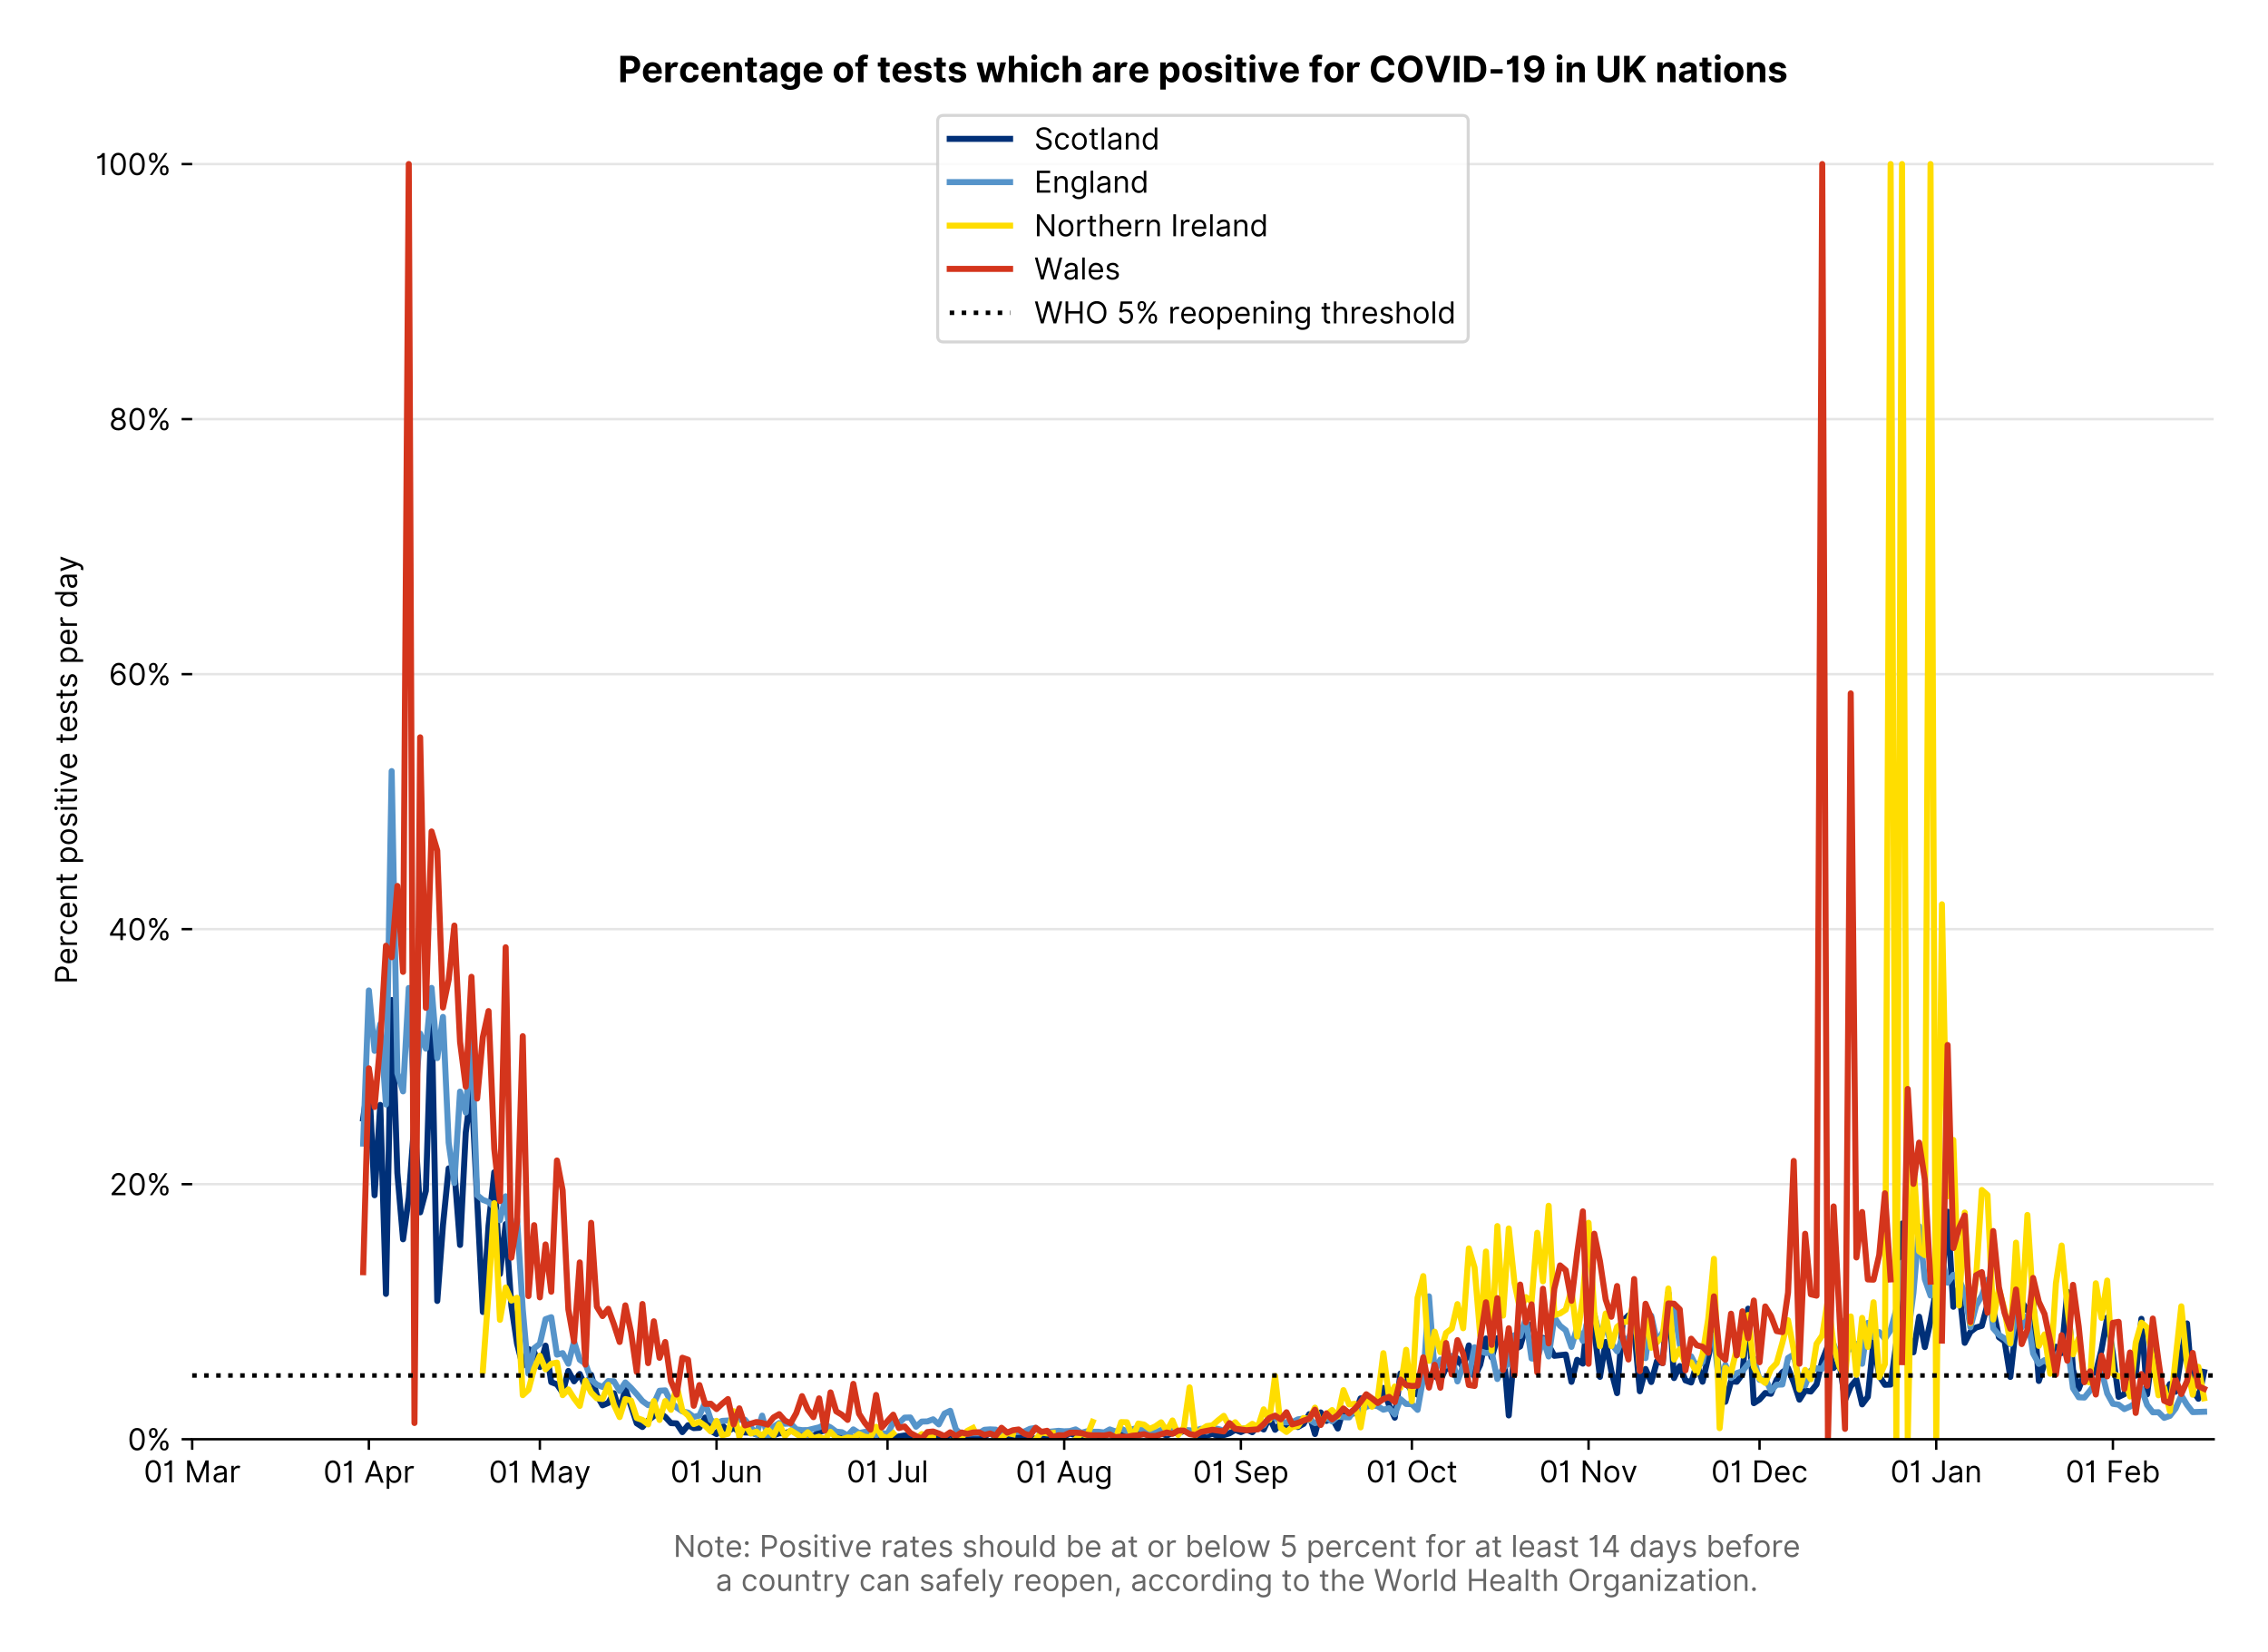 <?xml version="1.0" encoding="utf-8" standalone="no"?>
<!DOCTYPE svg PUBLIC "-//W3C//DTD SVG 1.1//EN"
  "http://www.w3.org/Graphics/SVG/1.1/DTD/svg11.dtd">
<!-- Created with matplotlib (https://matplotlib.org/) -->
<svg version="1.1" viewBox="0 0 751.259 547.145" xmlns="http://www.w3.org/2000/svg" xmlns:xlink="http://www.w3.org/1999/xlink">
 <defs>
  <style type="text/css">*{stroke-linecap:butt;stroke-linejoin:round;}</style>
 </defs>
 <g id="figure_1">
  <g id="patch_1">
   <path d="M 0 547.145 
L 751.259 547.145 
L 751.259 0 
L 0 0 
z
" style="fill:#ffffff;"/>
  </g>
  <g id="axes_1">
   <g id="patch_2">
    <path d="M 63.659 476.745 
L 733.259 476.745 
L 733.259 33.225 
L 63.659 33.225 
z
" style="fill:#ffffff;"/>
   </g>
   <g id="matplotlib.axis_1">
    <g id="xtick_1">
     <g id="line2d_1">
      <defs>
       <path d="M 0 0 
L 0 3.5 
" id="m640922cd86" style="stroke:#000000;stroke-width:0.8;"/>
      </defs>
      <g>
       <use style="stroke:#000000;stroke-width:0.8;" x="63.659" xlink:href="#m640922cd86" y="476.745"/>
      </g>
     </g>
     <g id="text_1">
      <!-- 01 Mar -->
      <g transform="translate(47.623 491.018)scale(0.1 -0.1)">
       <defs>
        <path d="M 31.25 -1 
Q 19.219 -1 12.594 8.766 
Q 5.969 18.531 5.969 36.359 
Q 5.969 54.047 12.641 63.875 
Q 19.312 73.719 31.25 73.719 
Q 43.188 73.719 49.859 63.875 
Q 56.531 54.047 56.531 36.359 
Q 56.531 18.531 49.906 8.766 
Q 43.297 -1 31.25 -1 
z
M 31.25 6.812 
Q 39.203 6.812 43.609 14.484 
Q 48.016 22.156 48.016 36.359 
Q 48.016 50.531 43.578 58.281 
Q 39.141 66.047 31.25 66.047 
Q 23.375 66.047 18.922 58.281 
Q 14.484 50.531 14.484 36.359 
Q 14.484 22.156 18.906 14.484 
Q 23.328 6.812 31.25 6.812 
z
" id="Inter-Regular-48"/>
        <path d="M 30.828 72.734 
L 30.828 0 
L 22.016 0 
L 22.016 59.938 
L 21.453 59.938 
Q 20.953 58.953 18.891 57.688 
Q 16.828 56.422 13.562 55.484 
Q 10.297 54.547 6.109 54.547 
L 6.109 61.938 
Q 10.328 61.938 13.422 63.453 
Q 16.516 64.984 18.594 67.047 
Q 20.672 69.109 21.75 70.766 
Q 22.828 72.438 23.016 72.734 
z
" id="Inter-Regular-49"/>
        <path id="Inter-Regular-32"/>
        <path d="M 8.812 72.734 
L 19.312 72.734 
L 44.031 12.359 
L 44.891 12.359 
L 69.609 72.734 
L 80.109 72.734 
L 80.109 0 
L 71.875 0 
L 71.875 55.25 
L 71.172 55.25 
L 48.438 0 
L 40.484 0 
L 17.75 55.25 
L 17.047 55.25 
L 17.047 0 
L 8.812 0 
z
" id="Inter-Regular-77"/>
        <path d="M 23.719 -1.281 
Q 18.531 -1.281 14.312 0.688 
Q 10.094 2.656 7.594 6.406 
Q 5.109 10.156 5.109 15.484 
Q 5.109 20.172 6.953 23.094 
Q 8.812 26.031 11.891 27.703 
Q 14.984 29.375 18.734 30.203 
Q 22.484 31.031 26.281 31.531 
Q 31.25 32.172 34.359 32.5 
Q 37.469 32.844 38.906 33.656 
Q 40.344 34.484 40.344 36.5 
L 40.344 36.797 
Q 40.344 42.047 37.484 44.953 
Q 34.625 47.875 28.844 47.875 
Q 22.828 47.875 19.422 45.234 
Q 16.016 42.609 14.625 39.625 
L 6.672 42.469 
Q 8.812 47.438 12.375 50.219 
Q 15.953 53.016 20.188 54.125 
Q 24.438 55.25 28.547 55.25 
Q 31.188 55.25 34.609 54.625 
Q 38.031 54.016 41.25 52.094 
Q 44.469 50.172 46.594 46.297 
Q 48.719 42.438 48.719 35.938 
L 48.719 0 
L 40.344 0 
L 40.344 7.391 
L 39.922 7.391 
Q 39.062 5.609 37.078 3.578 
Q 35.094 1.562 31.781 0.141 
Q 28.484 -1.281 23.719 -1.281 
z
M 25 6.25 
Q 29.969 6.25 33.391 8.203 
Q 36.828 10.156 38.578 13.234 
Q 40.344 16.328 40.344 19.75 
L 40.344 27.422 
Q 39.812 26.781 38.016 26.266 
Q 36.219 25.75 33.891 25.375 
Q 31.578 25 29.391 24.734 
Q 27.203 24.469 25.859 24.297 
Q 22.594 23.859 19.766 22.922 
Q 16.938 21.984 15.219 20.109 
Q 13.5 18.25 13.5 15.062 
Q 13.5 10.688 16.75 8.469 
Q 20 6.25 25 6.25 
z
" id="Inter-Regular-97"/>
        <path d="M 7.672 0 
L 7.672 54.547 
L 15.766 54.547 
L 15.766 46.312 
L 16.344 46.312 
Q 17.797 50.359 21.703 52.875 
Q 25.609 55.391 30.547 55.391 
Q 32.812 55.391 34.516 54.859 
Q 36.219 54.328 37.5 53.406 
L 34.656 46.312 
Q 33.766 46.766 32.578 47.031 
Q 31.391 47.297 29.828 47.297 
Q 23.859 47.297 19.953 43.656 
Q 16.047 40.016 16.047 34.516 
L 16.047 0 
z
" id="Inter-Regular-114"/>
       </defs>
       <use xlink:href="#Inter-Regular-48"/>
       <use x="62.5" xlink:href="#Inter-Regular-49"/>
       <use x="106.676" xlink:href="#Inter-Regular-32"/>
       <use x="134.801" xlink:href="#Inter-Regular-77"/>
       <use x="225.994" xlink:href="#Inter-Regular-97"/>
       <use x="282.386" xlink:href="#Inter-Regular-114"/>
      </g>
     </g>
    </g>
    <g id="xtick_2">
     <g id="line2d_2">
      <g>
       <use style="stroke:#000000;stroke-width:0.8;" x="122.185" xlink:href="#m640922cd86" y="476.745"/>
      </g>
     </g>
     <g id="text_2">
      <!-- 01 Apr -->
      <g transform="translate(107.1 491.117)scale(0.1 -0.1)">
       <defs>
        <path d="M 11.797 0 
L 2.562 0 
L 29.266 72.734 
L 38.359 72.734 
L 65.062 0 
L 55.828 0 
L 48.516 20.594 
L 19.109 20.594 
z
M 21.875 28.406 
L 45.734 28.406 
L 34.094 61.219 
L 33.531 61.219 
z
" id="Inter-Regular-65"/>
        <path d="M 7.672 -20.453 
L 7.672 54.547 
L 15.766 54.547 
L 15.766 45.875 
L 16.766 45.875 
Q 17.688 47.297 19.328 49.516 
Q 20.984 51.734 24.094 53.484 
Q 27.203 55.25 32.531 55.25 
Q 39.422 55.25 44.672 51.797 
Q 49.938 48.359 52.875 42.031 
Q 55.828 35.719 55.828 27.125 
Q 55.828 18.469 52.875 12.125 
Q 49.938 5.781 44.703 2.312 
Q 39.484 -1.141 32.672 -1.141 
Q 27.422 -1.141 24.25 0.609 
Q 21.094 2.375 19.391 4.625 
Q 17.688 6.891 16.766 8.375 
L 16.047 8.375 
L 16.047 -20.453 
z
M 15.906 27.266 
Q 15.906 18 19.938 12.188 
Q 23.969 6.391 31.531 6.391 
Q 36.797 6.391 40.328 9.172 
Q 43.859 11.969 45.641 16.703 
Q 47.438 21.453 47.438 27.266 
Q 47.438 33.031 45.672 37.656 
Q 43.922 42.297 40.391 45.016 
Q 36.859 47.734 31.531 47.734 
Q 23.859 47.734 19.875 42.078 
Q 15.906 36.438 15.906 27.266 
z
" id="Inter-Regular-112"/>
       </defs>
       <use xlink:href="#Inter-Regular-48"/>
       <use x="62.5" xlink:href="#Inter-Regular-49"/>
       <use x="106.676" xlink:href="#Inter-Regular-32"/>
       <use x="134.801" xlink:href="#Inter-Regular-65"/>
       <use x="202.415" xlink:href="#Inter-Regular-112"/>
       <use x="263.352" xlink:href="#Inter-Regular-114"/>
      </g>
     </g>
    </g>
    <g id="xtick_3">
     <g id="line2d_3">
      <g>
       <use style="stroke:#000000;stroke-width:0.8;" x="178.822" xlink:href="#m640922cd86" y="476.745"/>
      </g>
     </g>
     <g id="text_3">
      <!-- 01 May -->
      <g transform="translate(161.919 491.117)scale(0.1 -0.1)">
       <defs>
        <path d="M 12.781 -21.172 
Q 10.656 -21.172 8.984 -20.828 
Q 7.312 -20.484 6.672 -20.172 
L 8.812 -12.781 
Q 13.391 -13.953 16.453 -12.719 
Q 19.531 -11.5 21.734 -5.391 
L 23.578 -0.281 
L 3.406 54.547 
L 12.5 54.547 
L 27.562 11.078 
L 28.125 11.078 
L 43.188 54.547 
L 52.281 54.547 
L 28.844 -8.812 
Q 24.219 -21.172 12.781 -21.172 
z
" id="Inter-Regular-121"/>
       </defs>
       <use xlink:href="#Inter-Regular-48"/>
       <use x="62.5" xlink:href="#Inter-Regular-49"/>
       <use x="106.676" xlink:href="#Inter-Regular-32"/>
       <use x="134.801" xlink:href="#Inter-Regular-77"/>
       <use x="225.994" xlink:href="#Inter-Regular-97"/>
       <use x="282.386" xlink:href="#Inter-Regular-121"/>
      </g>
     </g>
    </g>
    <g id="xtick_4">
     <g id="line2d_4">
      <g>
       <use style="stroke:#000000;stroke-width:0.8;" x="237.347" xlink:href="#m640922cd86" y="476.745"/>
      </g>
     </g>
     <g id="text_4">
      <!-- 01 Jun -->
      <g transform="translate(222.063 491.018)scale(0.1 -0.1)">
       <defs>
        <path d="M 36.656 72.734 
L 45.453 72.734 
L 45.453 20.734 
Q 45.453 10.266 39.828 4.625 
Q 34.203 -1 24.719 -1 
Q 18.75 -1 14.094 1.188 
Q 9.453 3.375 6.781 7.422 
Q 4.125 11.469 4.125 17.047 
L 12.781 17.047 
Q 12.781 12.422 16.156 9.609 
Q 19.531 6.812 24.719 6.812 
Q 30.438 6.812 33.547 10.375 
Q 36.656 13.953 36.656 20.734 
z
" id="Inter-Regular-74"/>
        <path d="M 42.047 22.297 
L 42.047 54.547 
L 50.422 54.547 
L 50.422 0 
L 42.047 0 
L 42.047 9.234 
L 41.484 9.234 
Q 39.562 5.078 35.516 2.188 
Q 31.469 -0.703 25.281 -0.703 
Q 17.609 -0.703 12.641 4.375 
Q 7.672 9.453 7.672 19.891 
L 7.672 54.547 
L 16.047 54.547 
L 16.047 20.453 
Q 16.047 14.484 19.406 10.938 
Q 22.766 7.391 27.984 7.391 
Q 31.109 7.391 34.359 8.984 
Q 37.609 10.578 39.828 13.875 
Q 42.047 17.188 42.047 22.297 
z
" id="Inter-Regular-117"/>
        <path d="M 16.047 32.812 
L 16.047 0 
L 7.672 0 
L 7.672 54.547 
L 15.766 54.547 
L 15.766 46.016 
L 16.484 46.016 
Q 18.391 50.172 22.297 52.703 
Q 26.203 55.25 32.391 55.25 
Q 40.656 55.25 45.75 50.172 
Q 50.859 45.094 50.859 34.656 
L 50.859 0 
L 42.469 0 
L 42.469 34.094 
Q 42.469 40.516 39.125 44.125 
Q 35.797 47.734 29.969 47.734 
Q 23.969 47.734 20 43.844 
Q 16.047 39.953 16.047 32.812 
z
" id="Inter-Regular-110"/>
       </defs>
       <use xlink:href="#Inter-Regular-48"/>
       <use x="62.5" xlink:href="#Inter-Regular-49"/>
       <use x="106.676" xlink:href="#Inter-Regular-32"/>
       <use x="134.801" xlink:href="#Inter-Regular-74"/>
       <use x="189.063" xlink:href="#Inter-Regular-117"/>
       <use x="247.159" xlink:href="#Inter-Regular-110"/>
      </g>
     </g>
    </g>
    <g id="xtick_5">
     <g id="line2d_5">
      <g>
       <use style="stroke:#000000;stroke-width:0.8;" x="293.985" xlink:href="#m640922cd86" y="476.745"/>
      </g>
     </g>
     <g id="text_5">
      <!-- 01 Jul -->
      <g transform="translate(280.441 491.018)scale(0.1 -0.1)">
       <defs>
        <path d="M 16.047 72.734 
L 16.047 0 
L 7.672 0 
L 7.672 72.734 
z
" id="Inter-Regular-108"/>
       </defs>
       <use xlink:href="#Inter-Regular-48"/>
       <use x="62.5" xlink:href="#Inter-Regular-49"/>
       <use x="106.676" xlink:href="#Inter-Regular-32"/>
       <use x="134.801" xlink:href="#Inter-Regular-74"/>
       <use x="189.063" xlink:href="#Inter-Regular-117"/>
       <use x="247.159" xlink:href="#Inter-Regular-108"/>
      </g>
     </g>
    </g>
    <g id="xtick_6">
     <g id="line2d_6">
      <g>
       <use style="stroke:#000000;stroke-width:0.8;" x="352.51" xlink:href="#m640922cd86" y="476.745"/>
      </g>
     </g>
     <g id="text_6">
      <!-- 01 Aug -->
      <g transform="translate(336.438 491.117)scale(0.1 -0.1)">
       <defs>
        <path d="M 29.688 -21.594 
Q 20.562 -21.594 15.25 -18.266 
Q 9.938 -14.953 7.391 -10.656 
L 14.062 -5.969 
Q 15.203 -7.453 16.938 -9.391 
Q 18.688 -11.328 21.719 -12.766 
Q 24.75 -14.203 29.688 -14.203 
Q 36.297 -14.203 40.594 -11 
Q 44.891 -7.812 44.891 -1 
L 44.891 10.078 
L 44.172 10.078 
Q 43.25 8.594 41.562 6.406 
Q 39.875 4.219 36.734 2.531 
Q 33.594 0.859 28.266 0.859 
Q 21.656 0.859 16.422 3.984 
Q 11.188 7.109 8.141 13.062 
Q 5.109 19.031 5.109 27.562 
Q 5.109 35.938 8.062 42.172 
Q 11.016 48.406 16.266 51.828 
Q 21.516 55.25 28.406 55.25 
Q 33.734 55.25 36.875 53.484 
Q 40.016 51.734 41.703 49.516 
Q 43.391 47.297 44.312 45.875 
L 45.172 45.875 
L 45.172 54.547 
L 53.266 54.547 
L 53.266 -1.562 
Q 53.266 -8.594 50.078 -13.016 
Q 46.906 -17.438 41.562 -19.516 
Q 36.219 -21.594 29.688 -21.594 
z
M 29.406 8.375 
Q 36.969 8.375 41 13.5 
Q 45.031 18.641 45.031 27.703 
Q 45.031 36.547 41.047 42.141 
Q 37.078 47.734 29.406 47.734 
Q 24.078 47.734 20.547 45.031 
Q 17.016 42.328 15.25 37.781 
Q 13.5 33.234 13.5 27.703 
Q 13.5 19.172 17.5 13.766 
Q 21.516 8.375 29.406 8.375 
z
" id="Inter-Regular-103"/>
       </defs>
       <use xlink:href="#Inter-Regular-48"/>
       <use x="62.5" xlink:href="#Inter-Regular-49"/>
       <use x="106.676" xlink:href="#Inter-Regular-32"/>
       <use x="134.801" xlink:href="#Inter-Regular-65"/>
       <use x="202.415" xlink:href="#Inter-Regular-117"/>
       <use x="260.511" xlink:href="#Inter-Regular-103"/>
      </g>
     </g>
    </g>
    <g id="xtick_7">
     <g id="line2d_7">
      <g>
       <use style="stroke:#000000;stroke-width:0.8;" x="411.035" xlink:href="#m640922cd86" y="476.745"/>
      </g>
     </g>
     <g id="text_7">
      <!-- 01 Sep -->
      <g transform="translate(395.148 491.117)scale(0.1 -0.1)">
       <defs>
        <path d="M 48.578 54.547 
Q 47.938 59.938 43.391 62.922 
Q 38.844 65.906 32.25 65.906 
Q 25 65.906 20.594 62.484 
Q 16.188 59.062 16.188 53.828 
Q 16.188 49.922 18.578 47.531 
Q 20.984 45.141 24.266 43.797 
Q 27.562 42.469 30.25 41.766 
L 37.641 39.766 
Q 40.484 39.031 43.984 37.719 
Q 47.484 36.406 50.688 34.141 
Q 53.906 31.891 56 28.375 
Q 58.094 24.859 58.094 19.75 
Q 58.094 13.844 55.016 9.078 
Q 51.953 4.328 46.078 1.516 
Q 40.203 -1.281 31.812 -1.281 
Q 20.094 -1.281 13.203 4.25 
Q 6.328 9.797 5.688 18.75 
L 14.781 18.75 
Q 15.125 14.625 17.562 11.938 
Q 20 9.266 23.734 7.969 
Q 27.484 6.672 31.812 6.672 
Q 36.859 6.672 40.875 8.328 
Q 44.891 9.984 47.234 12.938 
Q 49.578 15.906 49.578 19.891 
Q 49.578 23.516 47.547 25.781 
Q 45.531 28.047 42.219 29.469 
Q 38.922 30.891 35.094 31.953 
L 26.141 34.516 
Q 17.609 36.969 12.641 41.516 
Q 7.672 46.062 7.672 53.406 
Q 7.672 59.516 10.984 64.078 
Q 14.312 68.641 19.938 71.172 
Q 25.562 73.719 32.531 73.719 
Q 39.562 73.719 45.031 71.219 
Q 50.5 68.719 53.703 64.375 
Q 56.922 60.047 57.109 54.547 
z
" id="Inter-Regular-83"/>
        <path d="M 30.547 -1.141 
Q 22.656 -1.141 16.953 2.359 
Q 11.266 5.859 8.188 12.156 
Q 5.109 18.469 5.109 26.844 
Q 5.109 35.234 8.188 41.641 
Q 11.266 48.047 16.781 51.641 
Q 22.297 55.25 29.688 55.25 
Q 33.953 55.25 38.109 53.828 
Q 42.266 52.422 45.672 49.234 
Q 49.078 46.062 51.094 40.844 
Q 53.125 35.625 53.125 27.984 
L 53.125 24.438 
L 13.531 24.438 
Q 13.812 15.703 18.484 11.047 
Q 23.156 6.391 30.547 6.391 
Q 35.484 6.391 39.031 8.516 
Q 42.578 10.656 44.172 14.922 
L 52.281 12.641 
Q 50.359 6.469 44.594 2.656 
Q 38.844 -1.141 30.547 -1.141 
z
M 13.531 31.672 
L 44.609 31.672 
Q 44.609 38.594 40.547 43.156 
Q 36.5 47.734 29.688 47.734 
Q 24.891 47.734 21.375 45.484 
Q 17.859 43.25 15.828 39.578 
Q 13.812 35.906 13.531 31.672 
z
" id="Inter-Regular-101"/>
       </defs>
       <use xlink:href="#Inter-Regular-48"/>
       <use x="62.5" xlink:href="#Inter-Regular-49"/>
       <use x="106.676" xlink:href="#Inter-Regular-32"/>
       <use x="134.801" xlink:href="#Inter-Regular-83"/>
       <use x="198.58" xlink:href="#Inter-Regular-101"/>
       <use x="256.818" xlink:href="#Inter-Regular-112"/>
      </g>
     </g>
    </g>
    <g id="xtick_8">
     <g id="line2d_8">
      <g>
       <use style="stroke:#000000;stroke-width:0.8;" x="467.673" xlink:href="#m640922cd86" y="476.745"/>
      </g>
     </g>
     <g id="text_8">
      <!-- 01 Oct -->
      <g transform="translate(452.516 491.018)scale(0.1 -0.1)">
       <defs>
        <path d="M 70.172 36.359 
Q 70.172 24.859 66.016 16.469 
Q 61.859 8.094 54.609 3.547 
Q 47.375 -1 38.062 -1 
Q 28.766 -1 21.516 3.547 
Q 14.281 8.094 10.125 16.469 
Q 5.969 24.859 5.969 36.359 
Q 5.969 47.875 10.125 56.25 
Q 14.281 64.625 21.516 69.172 
Q 28.766 73.719 38.062 73.719 
Q 47.375 73.719 54.609 69.172 
Q 61.859 64.625 66.016 56.25 
Q 70.172 47.875 70.172 36.359 
z
M 61.656 36.359 
Q 61.656 45.812 58.5 52.312 
Q 55.359 58.812 50.016 62.141 
Q 44.672 65.484 38.062 65.484 
Q 31.469 65.484 26.125 62.141 
Q 20.781 58.812 17.625 52.312 
Q 14.484 45.812 14.484 36.359 
Q 14.484 26.922 17.625 20.422 
Q 20.781 13.922 26.125 10.578 
Q 31.469 7.25 38.062 7.25 
Q 44.672 7.25 50.016 10.578 
Q 55.359 13.922 58.5 20.422 
Q 61.656 26.922 61.656 36.359 
z
" id="Inter-Regular-79"/>
        <path d="M 29.828 -1.141 
Q 22.156 -1.141 16.609 2.484 
Q 11.078 6.109 8.094 12.469 
Q 5.109 18.828 5.109 26.984 
Q 5.109 35.297 8.188 41.672 
Q 11.266 48.047 16.781 51.641 
Q 22.297 55.25 29.688 55.25 
Q 35.438 55.25 40.047 53.125 
Q 44.672 51 47.609 47.156 
Q 50.562 43.328 51.281 38.203 
L 42.906 38.203 
Q 41.938 41.938 38.656 44.828 
Q 35.375 47.734 29.828 47.734 
Q 22.484 47.734 17.984 42.141 
Q 13.5 36.547 13.5 27.266 
Q 13.5 17.797 17.938 12.094 
Q 22.375 6.391 29.828 6.391 
Q 34.734 6.391 38.234 8.906 
Q 41.734 11.438 42.906 15.906 
L 51.281 15.906 
Q 50.562 11.078 47.781 7.219 
Q 45 3.375 40.438 1.109 
Q 35.875 -1.141 29.828 -1.141 
z
" id="Inter-Regular-99"/>
        <path d="M 31.391 54.547 
L 31.391 47.438 
L 19.75 47.438 
L 19.75 15.625 
Q 19.75 12.078 20.797 10.312 
Q 21.844 8.562 23.484 7.969 
Q 25.141 7.391 26.984 7.391 
Q 28.375 7.391 29.266 7.547 
Q 30.156 7.703 30.688 7.812 
L 32.391 0.281 
Q 31.531 -0.031 30 -0.359 
Q 28.484 -0.703 26.141 -0.703 
Q 22.594 -0.703 19.188 0.812 
Q 15.797 2.344 13.578 5.469 
Q 11.359 8.594 11.359 13.359 
L 11.359 47.438 
L 3.125 47.438 
L 3.125 54.547 
L 11.359 54.547 
L 11.359 67.609 
L 19.75 67.609 
L 19.75 54.547 
z
" id="Inter-Regular-116"/>
       </defs>
       <use xlink:href="#Inter-Regular-48"/>
       <use x="62.5" xlink:href="#Inter-Regular-49"/>
       <use x="106.676" xlink:href="#Inter-Regular-32"/>
       <use x="134.801" xlink:href="#Inter-Regular-79"/>
       <use x="210.938" xlink:href="#Inter-Regular-99"/>
       <use x="266.761" xlink:href="#Inter-Regular-116"/>
      </g>
     </g>
    </g>
    <g id="xtick_9">
     <g id="line2d_9">
      <g>
       <use style="stroke:#000000;stroke-width:0.8;" x="526.198" xlink:href="#m640922cd86" y="476.745"/>
      </g>
     </g>
     <g id="text_9">
      <!-- 01 Nov -->
      <g transform="translate(509.927 491.018)scale(0.1 -0.1)">
       <defs>
        <path d="M 66.484 72.734 
L 66.484 0 
L 57.953 0 
L 18.328 57.109 
L 17.609 57.109 
L 17.609 0 
L 8.812 0 
L 8.812 72.734 
L 17.328 72.734 
L 57.109 15.484 
L 57.812 15.484 
L 57.812 72.734 
z
" id="Inter-Regular-78"/>
        <path d="M 29.828 -1.141 
Q 22.438 -1.141 16.875 2.375 
Q 11.328 5.891 8.219 12.203 
Q 5.109 18.531 5.109 26.984 
Q 5.109 35.516 8.219 41.859 
Q 11.328 48.219 16.875 51.734 
Q 22.438 55.25 29.828 55.25 
Q 37.219 55.25 42.766 51.734 
Q 48.328 48.219 51.438 41.859 
Q 54.547 35.516 54.547 26.984 
Q 54.547 18.531 51.438 12.203 
Q 48.328 5.891 42.766 2.375 
Q 37.219 -1.141 29.828 -1.141 
z
M 29.828 6.391 
Q 35.438 6.391 39.062 9.266 
Q 42.688 12.141 44.422 16.828 
Q 46.172 21.516 46.172 26.984 
Q 46.172 32.453 44.422 37.172 
Q 42.688 41.906 39.062 44.812 
Q 35.438 47.734 29.828 47.734 
Q 24.219 47.734 20.594 44.812 
Q 16.969 41.906 15.234 37.172 
Q 13.5 32.453 13.5 26.984 
Q 13.5 21.516 15.234 16.828 
Q 16.969 12.141 20.594 9.266 
Q 24.219 6.391 29.828 6.391 
z
" id="Inter-Regular-111"/>
        <path d="M 52.281 54.547 
L 32.109 0 
L 23.578 0 
L 3.406 54.547 
L 12.5 54.547 
L 27.562 11.078 
L 28.125 11.078 
L 43.188 54.547 
z
" id="Inter-Regular-118"/>
       </defs>
       <use xlink:href="#Inter-Regular-48"/>
       <use x="62.5" xlink:href="#Inter-Regular-49"/>
       <use x="106.676" xlink:href="#Inter-Regular-32"/>
       <use x="134.801" xlink:href="#Inter-Regular-78"/>
       <use x="210.085" xlink:href="#Inter-Regular-111"/>
       <use x="269.744" xlink:href="#Inter-Regular-118"/>
      </g>
     </g>
    </g>
    <g id="xtick_10">
     <g id="line2d_10">
      <g>
       <use style="stroke:#000000;stroke-width:0.8;" x="582.835" xlink:href="#m640922cd86" y="476.745"/>
      </g>
     </g>
     <g id="text_10">
      <!-- 01 Dec -->
      <g transform="translate(566.799 491.018)scale(0.1 -0.1)">
       <defs>
        <path d="M 31.25 0 
L 8.812 0 
L 8.812 72.734 
L 32.25 72.734 
Q 42.828 72.734 50.359 68.375 
Q 57.891 64.031 61.891 55.906 
Q 65.906 47.797 65.906 36.5 
Q 65.906 25.141 61.859 16.953 
Q 57.812 8.766 50.062 4.375 
Q 42.328 0 31.25 0 
z
M 17.609 7.812 
L 30.688 7.812 
Q 44.219 7.812 50.797 15.5 
Q 57.391 23.188 57.391 36.5 
Q 57.391 49.719 50.922 57.312 
Q 44.469 64.922 31.672 64.922 
L 17.609 64.922 
z
" id="Inter-Regular-68"/>
       </defs>
       <use xlink:href="#Inter-Regular-48"/>
       <use x="62.5" xlink:href="#Inter-Regular-49"/>
       <use x="106.676" xlink:href="#Inter-Regular-32"/>
       <use x="134.801" xlink:href="#Inter-Regular-68"/>
       <use x="206.676" xlink:href="#Inter-Regular-101"/>
       <use x="264.915" xlink:href="#Inter-Regular-99"/>
      </g>
     </g>
    </g>
    <g id="xtick_11">
     <g id="line2d_11">
      <g>
       <use style="stroke:#000000;stroke-width:0.8;" x="641.361" xlink:href="#m640922cd86" y="476.745"/>
      </g>
     </g>
     <g id="text_11">
      <!-- 01 Jan -->
      <g transform="translate(626.161 491.018)scale(0.1 -0.1)">
       <use xlink:href="#Inter-Regular-48"/>
       <use x="62.5" xlink:href="#Inter-Regular-49"/>
       <use x="106.676" xlink:href="#Inter-Regular-32"/>
       <use x="134.801" xlink:href="#Inter-Regular-74"/>
       <use x="189.063" xlink:href="#Inter-Regular-97"/>
       <use x="245.455" xlink:href="#Inter-Regular-110"/>
      </g>
     </g>
    </g>
    <g id="xtick_12">
     <g id="line2d_12">
      <g>
       <use style="stroke:#000000;stroke-width:0.8;" x="699.886" xlink:href="#m640922cd86" y="476.745"/>
      </g>
     </g>
     <g id="text_12">
      <!-- 01 Feb -->
      <g transform="translate(684.197 491.018)scale(0.1 -0.1)">
       <defs>
        <path d="M 8.812 0 
L 8.812 72.734 
L 52.422 72.734 
L 52.422 64.922 
L 17.609 64.922 
L 17.609 40.344 
L 49.156 40.344 
L 49.156 32.531 
L 17.609 32.531 
L 17.609 0 
z
" id="Inter-Regular-70"/>
        <path d="M 8.812 0 
L 8.812 72.734 
L 17.188 72.734 
L 17.188 45.875 
L 17.906 45.875 
Q 18.828 47.297 20.469 49.516 
Q 22.125 51.734 25.234 53.484 
Q 28.344 55.25 33.672 55.25 
Q 40.562 55.25 45.812 51.797 
Q 51.062 48.359 54.016 42.031 
Q 56.969 35.719 56.969 27.125 
Q 56.969 18.469 54.016 12.125 
Q 51.062 5.781 45.844 2.312 
Q 40.625 -1.141 33.812 -1.141 
Q 28.547 -1.141 25.391 0.609 
Q 22.234 2.375 20.531 4.625 
Q 18.828 6.891 17.906 8.375 
L 16.906 8.375 
L 16.906 0 
z
M 17.047 27.266 
Q 17.047 18 21.078 12.188 
Q 25.109 6.391 32.672 6.391 
Q 37.922 6.391 41.453 9.172 
Q 45 11.969 46.781 16.703 
Q 48.578 21.453 48.578 27.266 
Q 48.578 33.031 46.812 37.656 
Q 45.062 42.297 41.531 45.016 
Q 38 47.734 32.672 47.734 
Q 25 47.734 21.016 42.078 
Q 17.047 36.438 17.047 27.266 
z
" id="Inter-Regular-98"/>
       </defs>
       <use xlink:href="#Inter-Regular-48"/>
       <use x="62.5" xlink:href="#Inter-Regular-49"/>
       <use x="106.676" xlink:href="#Inter-Regular-32"/>
       <use x="134.801" xlink:href="#Inter-Regular-70"/>
       <use x="193.466" xlink:href="#Inter-Regular-101"/>
       <use x="251.705" xlink:href="#Inter-Regular-98"/>
      </g>
     </g>
    </g>
    <g id="text_13">
     <!--  -->
     <g style="fill:#666666;" transform="translate(398.459 504.55)scale(0.1 -0.1)"/>
     <!--         Note: Positive rates should be at or below 5 percent for at least 14 days before -->
     <g style="fill:#666666;" transform="translate(200.547 515.732)scale(0.1 -0.1)">
      <defs>
       <path d="M 13.781 -0.562 
Q 11.156 -0.562 9.266 1.312 
Q 7.391 3.203 7.391 5.828 
Q 7.391 8.453 9.266 10.328 
Q 11.156 12.219 13.781 12.219 
Q 16.406 12.219 18.281 10.328 
Q 20.172 8.453 20.172 5.828 
Q 20.172 3.203 18.281 1.312 
Q 16.406 -0.562 13.781 -0.562 
z
M 13.781 39.438 
Q 11.156 39.438 9.266 41.312 
Q 7.391 43.203 7.391 45.828 
Q 7.391 48.453 9.266 50.328 
Q 11.156 52.219 13.781 52.219 
Q 16.406 52.219 18.281 50.328 
Q 20.172 48.453 20.172 45.828 
Q 20.172 43.203 18.281 41.312 
Q 16.406 39.438 13.781 39.438 
z
" id="Inter-Regular-58"/>
       <path d="M 8.812 0 
L 8.812 72.734 
L 33.375 72.734 
Q 41.938 72.734 47.391 69.656 
Q 52.844 66.578 55.469 61.359 
Q 58.094 56.141 58.094 49.719 
Q 58.094 43.281 55.484 38.031 
Q 52.875 32.781 47.438 29.672 
Q 42.016 26.562 33.531 26.562 
L 17.609 26.562 
L 17.609 0 
z
M 17.609 34.375 
L 33.234 34.375 
Q 42.016 34.375 45.719 38.781 
Q 49.438 43.188 49.438 49.719 
Q 49.438 56.281 45.703 60.594 
Q 41.969 64.922 33.094 64.922 
L 17.609 64.922 
z
" id="Inter-Regular-80"/>
       <path d="M 46.312 42.328 
L 38.781 40.203 
Q 37.672 43.047 35.078 45.531 
Q 32.5 48.016 26.984 48.016 
Q 21.984 48.016 18.656 45.719 
Q 15.344 43.438 15.344 39.922 
Q 15.344 36.797 17.609 34.984 
Q 19.891 33.172 24.719 31.953 
L 32.812 29.969 
Q 47.297 26.422 47.297 15.203 
Q 47.297 10.516 44.609 6.812 
Q 41.938 3.125 37.141 0.984 
Q 32.359 -1.141 26 -1.141 
Q 17.656 -1.141 12.188 2.484 
Q 6.719 6.109 5.25 13.062 
L 13.219 15.062 
Q 15.453 6.25 25.859 6.25 
Q 31.719 6.25 35.172 8.75 
Q 38.641 11.25 38.641 14.766 
Q 38.641 20.562 30.547 22.438 
L 21.453 24.578 
Q 13.953 26.344 10.453 30.094 
Q 6.969 33.844 6.969 39.484 
Q 6.969 44.109 9.578 47.656 
Q 12.188 51.203 16.703 53.219 
Q 21.234 55.25 26.984 55.25 
Q 35.094 55.25 39.719 51.703 
Q 44.359 48.156 46.312 42.328 
z
" id="Inter-Regular-115"/>
       <path d="M 7.672 0 
L 7.672 54.547 
L 16.047 54.547 
L 16.047 0 
z
M 11.938 63.641 
Q 9.484 63.641 7.719 65.297 
Q 5.969 66.969 5.969 69.312 
Q 5.969 71.656 7.719 73.328 
Q 9.484 75 11.938 75 
Q 14.391 75 16.141 73.328 
Q 17.906 71.656 17.906 69.312 
Q 17.906 66.969 16.141 65.297 
Q 14.391 63.641 11.938 63.641 
z
" id="Inter-Regular-105"/>
       <path d="M 16.047 32.812 
L 16.047 0 
L 7.672 0 
L 7.672 72.734 
L 16.047 72.734 
L 16.047 46.016 
L 16.766 46.016 
Q 18.688 50.25 22.531 52.75 
Q 26.391 55.25 32.812 55.25 
Q 41.188 55.25 46.297 50.203 
Q 51.422 45.172 51.422 34.656 
L 51.422 0 
L 43.047 0 
L 43.047 34.094 
Q 43.047 40.594 39.688 44.156 
Q 36.328 47.734 30.406 47.734 
Q 24.188 47.734 20.109 43.844 
Q 16.047 39.953 16.047 32.812 
z
" id="Inter-Regular-104"/>
       <path d="M 28.266 -1.141 
Q 21.453 -1.141 16.234 2.312 
Q 11.016 5.781 8.062 12.125 
Q 5.109 18.469 5.109 27.125 
Q 5.109 35.719 8.062 42.031 
Q 11.016 48.359 16.266 51.797 
Q 21.516 55.25 28.406 55.25 
Q 33.734 55.25 36.844 53.484 
Q 39.953 51.734 41.594 49.516 
Q 43.25 47.297 44.172 45.875 
L 44.891 45.875 
L 44.891 72.734 
L 53.266 72.734 
L 53.266 0 
L 45.172 0 
L 45.172 8.375 
L 44.172 8.375 
Q 43.25 6.891 41.547 4.625 
Q 39.844 2.375 36.688 0.609 
Q 33.531 -1.141 28.266 -1.141 
z
M 29.406 6.391 
Q 36.969 6.391 41 12.188 
Q 45.031 18 45.031 27.266 
Q 45.031 36.438 41.047 42.078 
Q 37.078 47.734 29.406 47.734 
Q 24.078 47.734 20.547 45.016 
Q 17.016 42.297 15.25 37.656 
Q 13.5 33.031 13.5 27.266 
Q 13.5 21.453 15.281 16.703 
Q 17.078 11.969 20.609 9.172 
Q 24.156 6.391 29.406 6.391 
z
" id="Inter-Regular-100"/>
       <path d="M 20.031 0 
L 3.406 54.547 
L 12.219 54.547 
L 24 12.781 
L 24.578 12.781 
L 36.219 54.547 
L 45.172 54.547 
L 56.672 12.922 
L 57.25 12.922 
L 69.031 54.547 
L 77.844 54.547 
L 61.219 0 
L 52.984 0 
L 41.047 41.906 
L 40.203 41.906 
L 28.266 0 
z
" id="Inter-Regular-119"/>
       <path d="M 30.25 -1 
Q 24 -1 19 1.484 
Q 14 3.984 10.969 8.312 
Q 7.953 12.641 7.672 18.188 
L 16.188 18.188 
Q 16.688 13.25 20.688 10.031 
Q 24.688 6.812 30.25 6.812 
Q 34.734 6.812 38.234 8.906 
Q 41.734 11.016 43.734 14.688 
Q 45.734 18.359 45.734 23.016 
Q 45.734 27.766 43.656 31.516 
Q 41.578 35.266 37.953 37.422 
Q 34.344 39.594 29.688 39.625 
Q 26.344 39.672 22.828 38.625 
Q 19.312 37.578 17.047 35.938 
L 8.812 36.938 
L 13.219 72.734 
L 51 72.734 
L 51 64.922 
L 20.594 64.922 
L 18.047 43.469 
L 18.469 43.469 
Q 20.703 45.234 24.078 46.406 
Q 27.453 47.578 31.109 47.578 
Q 37.781 47.578 43.016 44.406 
Q 48.266 41.234 51.266 35.719 
Q 54.266 30.219 54.266 23.156 
Q 54.266 16.188 51.156 10.734 
Q 48.047 5.297 42.609 2.141 
Q 37.188 -1 30.25 -1 
z
" id="Inter-Regular-53"/>
       <path d="M 31.969 54.547 
L 31.969 47.438 
L 19.75 47.438 
L 19.75 0 
L 11.359 0 
L 11.359 47.438 
L 2.562 47.438 
L 2.562 54.547 
L 11.359 54.547 
L 11.359 62.078 
Q 11.359 66.766 13.562 69.891 
Q 15.766 73.016 19.281 74.578 
Q 22.797 76.141 26.703 76.141 
Q 29.797 76.141 31.75 75.641 
Q 33.703 75.141 34.656 74.719 
L 32.25 67.469 
Q 31.609 67.688 30.484 68 
Q 29.375 68.328 27.562 68.328 
Q 23.406 68.328 21.578 66.234 
Q 19.75 64.141 19.75 60.078 
L 19.75 54.547 
z
" id="Inter-Regular-102"/>
       <path d="M 5.828 14.922 
L 5.828 22.156 
L 37.781 72.734 
L 48.438 72.734 
L 48.438 22.734 
L 58.375 22.734 
L 58.375 14.922 
L 48.438 14.922 
L 48.438 0 
L 40.062 0 
L 40.062 14.922 
z
M 40.062 22.734 
L 40.062 61.5 
L 39.484 61.5 
L 15.344 23.297 
L 15.344 22.734 
z
" id="Inter-Regular-52"/>
      </defs>
      <use xlink:href="#Inter-Regular-32"/>
      <use x="28.125" xlink:href="#Inter-Regular-32"/>
      <use x="56.25" xlink:href="#Inter-Regular-32"/>
      <use x="84.375" xlink:href="#Inter-Regular-32"/>
      <use x="112.5" xlink:href="#Inter-Regular-32"/>
      <use x="140.625" xlink:href="#Inter-Regular-32"/>
      <use x="168.75" xlink:href="#Inter-Regular-32"/>
      <use x="196.875" xlink:href="#Inter-Regular-32"/>
      <use x="225" xlink:href="#Inter-Regular-78"/>
      <use x="300.284" xlink:href="#Inter-Regular-111"/>
      <use x="359.943" xlink:href="#Inter-Regular-116"/>
      <use x="396.307" xlink:href="#Inter-Regular-101"/>
      <use x="454.546" xlink:href="#Inter-Regular-58"/>
      <use x="482.102" xlink:href="#Inter-Regular-32"/>
      <use x="510.227" xlink:href="#Inter-Regular-80"/>
      <use x="573.722" xlink:href="#Inter-Regular-111"/>
      <use x="633.381" xlink:href="#Inter-Regular-115"/>
      <use x="685.653" xlink:href="#Inter-Regular-105"/>
      <use x="709.375" xlink:href="#Inter-Regular-116"/>
      <use x="745.739" xlink:href="#Inter-Regular-105"/>
      <use x="769.46" xlink:href="#Inter-Regular-118"/>
      <use x="825.142" xlink:href="#Inter-Regular-101"/>
      <use x="883.381" xlink:href="#Inter-Regular-32"/>
      <use x="911.506" xlink:href="#Inter-Regular-114"/>
      <use x="949.858" xlink:href="#Inter-Regular-97"/>
      <use x="1006.25" xlink:href="#Inter-Regular-116"/>
      <use x="1042.614" xlink:href="#Inter-Regular-101"/>
      <use x="1100.852" xlink:href="#Inter-Regular-115"/>
      <use x="1153.125" xlink:href="#Inter-Regular-32"/>
      <use x="1181.25" xlink:href="#Inter-Regular-115"/>
      <use x="1233.523" xlink:href="#Inter-Regular-104"/>
      <use x="1292.614" xlink:href="#Inter-Regular-111"/>
      <use x="1352.273" xlink:href="#Inter-Regular-117"/>
      <use x="1410.37" xlink:href="#Inter-Regular-108"/>
      <use x="1434.091" xlink:href="#Inter-Regular-100"/>
      <use x="1496.165" xlink:href="#Inter-Regular-32"/>
      <use x="1524.29" xlink:href="#Inter-Regular-98"/>
      <use x="1586.364" xlink:href="#Inter-Regular-101"/>
      <use x="1644.603" xlink:href="#Inter-Regular-32"/>
      <use x="1672.728" xlink:href="#Inter-Regular-97"/>
      <use x="1729.12" xlink:href="#Inter-Regular-116"/>
      <use x="1765.483" xlink:href="#Inter-Regular-32"/>
      <use x="1793.608" xlink:href="#Inter-Regular-111"/>
      <use x="1853.267" xlink:href="#Inter-Regular-114"/>
      <use x="1891.62" xlink:href="#Inter-Regular-32"/>
      <use x="1919.745" xlink:href="#Inter-Regular-98"/>
      <use x="1981.818" xlink:href="#Inter-Regular-101"/>
      <use x="2040.057" xlink:href="#Inter-Regular-108"/>
      <use x="2063.779" xlink:href="#Inter-Regular-111"/>
      <use x="2123.438" xlink:href="#Inter-Regular-119"/>
      <use x="2204.688" xlink:href="#Inter-Regular-32"/>
      <use x="2232.813" xlink:href="#Inter-Regular-53"/>
      <use x="2293.608" xlink:href="#Inter-Regular-32"/>
      <use x="2321.733" xlink:href="#Inter-Regular-112"/>
      <use x="2382.671" xlink:href="#Inter-Regular-101"/>
      <use x="2440.909" xlink:href="#Inter-Regular-114"/>
      <use x="2479.262" xlink:href="#Inter-Regular-99"/>
      <use x="2535.086" xlink:href="#Inter-Regular-101"/>
      <use x="2593.324" xlink:href="#Inter-Regular-110"/>
      <use x="2651.847" xlink:href="#Inter-Regular-116"/>
      <use x="2688.211" xlink:href="#Inter-Regular-32"/>
      <use x="2716.336" xlink:href="#Inter-Regular-102"/>
      <use x="2752.415" xlink:href="#Inter-Regular-111"/>
      <use x="2812.074" xlink:href="#Inter-Regular-114"/>
      <use x="2850.427" xlink:href="#Inter-Regular-32"/>
      <use x="2878.552" xlink:href="#Inter-Regular-97"/>
      <use x="2934.944" xlink:href="#Inter-Regular-116"/>
      <use x="2971.307" xlink:href="#Inter-Regular-32"/>
      <use x="2999.432" xlink:href="#Inter-Regular-108"/>
      <use x="3023.154" xlink:href="#Inter-Regular-101"/>
      <use x="3081.393" xlink:href="#Inter-Regular-97"/>
      <use x="3137.785" xlink:href="#Inter-Regular-115"/>
      <use x="3190.057" xlink:href="#Inter-Regular-116"/>
      <use x="3226.421" xlink:href="#Inter-Regular-32"/>
      <use x="3254.546" xlink:href="#Inter-Regular-49"/>
      <use x="3298.722" xlink:href="#Inter-Regular-52"/>
      <use x="3362.927" xlink:href="#Inter-Regular-32"/>
      <use x="3391.052" xlink:href="#Inter-Regular-100"/>
      <use x="3453.126" xlink:href="#Inter-Regular-97"/>
      <use x="3509.518" xlink:href="#Inter-Regular-121"/>
      <use x="3565.199" xlink:href="#Inter-Regular-115"/>
      <use x="3617.472" xlink:href="#Inter-Regular-32"/>
      <use x="3645.597" xlink:href="#Inter-Regular-98"/>
      <use x="3707.671" xlink:href="#Inter-Regular-101"/>
      <use x="3765.91" xlink:href="#Inter-Regular-102"/>
      <use x="3801.989" xlink:href="#Inter-Regular-111"/>
      <use x="3861.648" xlink:href="#Inter-Regular-114"/>
      <use x="3900.001" xlink:href="#Inter-Regular-101"/>
     </g>
     <!--         a country can safely reopen, according to the World Health Organization. -->
     <g style="fill:#666666;" transform="translate(214.55 526.986)scale(0.1 -0.1)">
      <defs>
       <path d="M 20.172 9.938 
L 19.609 6.109 
Q 19 2.062 17.766 -2.547 
Q 16.547 -7.172 15.234 -11.25 
Q 13.922 -15.344 13.062 -17.75 
L 6.672 -17.75 
Q 7.141 -15.484 7.875 -11.75 
Q 8.625 -8.031 9.391 -3.422 
Q 10.156 1.172 10.656 5.969 
L 11.078 9.938 
z
" id="Inter-Regular-44"/>
       <path d="M 22.016 0 
L 2.125 72.734 
L 11.078 72.734 
L 26.281 13.5 
L 26.984 13.5 
L 42.469 72.734 
L 52.422 72.734 
L 67.906 13.5 
L 68.609 13.5 
L 83.812 72.734 
L 92.75 72.734 
L 72.875 0 
L 63.781 0 
L 47.734 57.953 
L 47.156 57.953 
L 31.109 0 
z
" id="Inter-Regular-87"/>
       <path d="M 8.812 0 
L 8.812 72.734 
L 17.609 72.734 
L 17.609 40.344 
L 56.391 40.344 
L 56.391 72.734 
L 65.203 72.734 
L 65.203 0 
L 56.391 0 
L 56.391 32.531 
L 17.609 32.531 
L 17.609 0 
z
" id="Inter-Regular-72"/>
       <path d="M 6.109 0 
L 6.109 6.391 
L 37.078 46.172 
L 37.078 46.734 
L 7.109 46.734 
L 7.109 54.547 
L 47.875 54.547 
L 47.875 47.875 
L 17.75 8.375 
L 17.75 7.812 
L 48.859 7.812 
L 48.859 0 
z
" id="Inter-Regular-122"/>
       <path d="M 13.781 -0.562 
Q 11.156 -0.562 9.266 1.312 
Q 7.391 3.203 7.391 5.828 
Q 7.391 8.453 9.266 10.328 
Q 11.156 12.219 13.781 12.219 
Q 16.406 12.219 18.281 10.328 
Q 20.172 8.453 20.172 5.828 
Q 20.172 3.203 18.281 1.312 
Q 16.406 -0.562 13.781 -0.562 
z
" id="Inter-Regular-46"/>
      </defs>
      <use xlink:href="#Inter-Regular-32"/>
      <use x="28.125" xlink:href="#Inter-Regular-32"/>
      <use x="56.25" xlink:href="#Inter-Regular-32"/>
      <use x="84.375" xlink:href="#Inter-Regular-32"/>
      <use x="112.5" xlink:href="#Inter-Regular-32"/>
      <use x="140.625" xlink:href="#Inter-Regular-32"/>
      <use x="168.75" xlink:href="#Inter-Regular-32"/>
      <use x="196.875" xlink:href="#Inter-Regular-32"/>
      <use x="225" xlink:href="#Inter-Regular-97"/>
      <use x="281.392" xlink:href="#Inter-Regular-32"/>
      <use x="309.517" xlink:href="#Inter-Regular-99"/>
      <use x="365.341" xlink:href="#Inter-Regular-111"/>
      <use x="425" xlink:href="#Inter-Regular-117"/>
      <use x="483.097" xlink:href="#Inter-Regular-110"/>
      <use x="541.619" xlink:href="#Inter-Regular-116"/>
      <use x="577.983" xlink:href="#Inter-Regular-114"/>
      <use x="616.335" xlink:href="#Inter-Regular-121"/>
      <use x="672.017" xlink:href="#Inter-Regular-32"/>
      <use x="700.142" xlink:href="#Inter-Regular-99"/>
      <use x="755.966" xlink:href="#Inter-Regular-97"/>
      <use x="812.358" xlink:href="#Inter-Regular-110"/>
      <use x="870.881" xlink:href="#Inter-Regular-32"/>
      <use x="899.006" xlink:href="#Inter-Regular-115"/>
      <use x="951.279" xlink:href="#Inter-Regular-97"/>
      <use x="1007.671" xlink:href="#Inter-Regular-102"/>
      <use x="1043.75" xlink:href="#Inter-Regular-101"/>
      <use x="1101.989" xlink:href="#Inter-Regular-108"/>
      <use x="1125.71" xlink:href="#Inter-Regular-121"/>
      <use x="1181.392" xlink:href="#Inter-Regular-32"/>
      <use x="1209.517" xlink:href="#Inter-Regular-114"/>
      <use x="1247.869" xlink:href="#Inter-Regular-101"/>
      <use x="1306.108" xlink:href="#Inter-Regular-111"/>
      <use x="1365.767" xlink:href="#Inter-Regular-112"/>
      <use x="1426.705" xlink:href="#Inter-Regular-101"/>
      <use x="1484.943" xlink:href="#Inter-Regular-110"/>
      <use x="1543.466" xlink:href="#Inter-Regular-44"/>
      <use x="1571.449" xlink:href="#Inter-Regular-32"/>
      <use x="1599.574" xlink:href="#Inter-Regular-97"/>
      <use x="1655.966" xlink:href="#Inter-Regular-99"/>
      <use x="1711.79" xlink:href="#Inter-Regular-99"/>
      <use x="1767.614" xlink:href="#Inter-Regular-111"/>
      <use x="1827.273" xlink:href="#Inter-Regular-114"/>
      <use x="1865.625" xlink:href="#Inter-Regular-100"/>
      <use x="1927.699" xlink:href="#Inter-Regular-105"/>
      <use x="1951.421" xlink:href="#Inter-Regular-110"/>
      <use x="2009.943" xlink:href="#Inter-Regular-103"/>
      <use x="2070.881" xlink:href="#Inter-Regular-32"/>
      <use x="2099.006" xlink:href="#Inter-Regular-116"/>
      <use x="2135.37" xlink:href="#Inter-Regular-111"/>
      <use x="2195.029" xlink:href="#Inter-Regular-32"/>
      <use x="2223.154" xlink:href="#Inter-Regular-116"/>
      <use x="2259.517" xlink:href="#Inter-Regular-104"/>
      <use x="2318.608" xlink:href="#Inter-Regular-101"/>
      <use x="2376.847" xlink:href="#Inter-Regular-32"/>
      <use x="2404.972" xlink:href="#Inter-Regular-87"/>
      <use x="2499.858" xlink:href="#Inter-Regular-111"/>
      <use x="2559.517" xlink:href="#Inter-Regular-114"/>
      <use x="2597.87" xlink:href="#Inter-Regular-108"/>
      <use x="2621.591" xlink:href="#Inter-Regular-100"/>
      <use x="2683.665" xlink:href="#Inter-Regular-32"/>
      <use x="2711.79" xlink:href="#Inter-Regular-72"/>
      <use x="2785.796" xlink:href="#Inter-Regular-101"/>
      <use x="2844.035" xlink:href="#Inter-Regular-97"/>
      <use x="2900.427" xlink:href="#Inter-Regular-108"/>
      <use x="2924.148" xlink:href="#Inter-Regular-116"/>
      <use x="2960.512" xlink:href="#Inter-Regular-104"/>
      <use x="3019.603" xlink:href="#Inter-Regular-32"/>
      <use x="3047.728" xlink:href="#Inter-Regular-79"/>
      <use x="3123.864" xlink:href="#Inter-Regular-114"/>
      <use x="3162.216" xlink:href="#Inter-Regular-103"/>
      <use x="3223.154" xlink:href="#Inter-Regular-97"/>
      <use x="3279.546" xlink:href="#Inter-Regular-110"/>
      <use x="3338.069" xlink:href="#Inter-Regular-105"/>
      <use x="3361.79" xlink:href="#Inter-Regular-122"/>
      <use x="3415.91" xlink:href="#Inter-Regular-97"/>
      <use x="3472.302" xlink:href="#Inter-Regular-116"/>
      <use x="3508.665" xlink:href="#Inter-Regular-105"/>
      <use x="3532.387" xlink:href="#Inter-Regular-111"/>
      <use x="3592.046" xlink:href="#Inter-Regular-110"/>
      <use x="3650.569" xlink:href="#Inter-Regular-46"/>
     </g>
    </g>
   </g>
   <g id="matplotlib.axis_2">
    <g id="ytick_1">
     <g id="line2d_13">
      <path clip-path="url(#p1920389c21)" d="M 63.659 476.745 
L 733.259 476.745 
" style="fill:none;stroke:#e5e5e5;stroke-linecap:square;stroke-width:0.8;"/>
     </g>
     <g id="line2d_14">
      <defs>
       <path d="M 0 0 
L -3.5 0 
" id="m2c607d6613" style="stroke:#000000;stroke-width:0.8;"/>
      </defs>
      <g>
       <use style="stroke:#000000;stroke-width:0.8;" x="63.659" xlink:href="#m2c607d6613" y="476.745"/>
      </g>
     </g>
     <g id="text_14">
      <!-- 0% -->
      <g transform="translate(42.284 480.382)scale(0.1 -0.1)">
       <defs>
        <path d="M 44.609 13.641 
L 44.609 17.469 
Q 44.609 21.453 46.25 24.766 
Q 47.906 28.094 51.078 30.094 
Q 54.266 32.109 58.812 32.109 
Q 63.422 32.109 66.547 30.094 
Q 69.672 28.094 71.266 24.766 
Q 72.875 21.453 72.875 17.469 
L 72.875 13.641 
Q 72.875 9.656 71.25 6.328 
Q 69.641 3.016 66.5 1 
Q 63.359 -1 58.812 -1 
Q 54.188 -1 51.031 1 
Q 47.875 3.016 46.234 6.328 
Q 44.609 9.656 44.609 13.641 
z
M 8.375 55.25 
L 8.375 59.094 
Q 8.375 63.062 10.031 66.375 
Q 11.688 69.703 14.859 71.703 
Q 18.047 73.719 22.594 73.719 
Q 27.203 73.719 30.328 71.703 
Q 33.453 69.703 35.047 66.375 
Q 36.656 63.062 36.656 59.094 
L 36.656 55.25 
Q 36.656 51.281 35.031 47.953 
Q 33.422 44.641 30.266 42.625 
Q 27.125 40.625 22.594 40.625 
Q 17.969 40.625 14.812 42.625 
Q 11.656 44.641 10.016 47.953 
Q 8.375 51.281 8.375 55.25 
z
M 11.078 0 
L 61.078 72.734 
L 69.172 72.734 
L 19.172 0 
z
M 51.844 17.469 
L 51.844 13.641 
Q 51.844 10.328 53.406 7.719 
Q 54.969 5.109 58.812 5.109 
Q 62.531 5.109 64.078 7.719 
Q 65.625 10.328 65.625 13.641 
L 65.625 17.469 
Q 65.625 20.781 64.125 23.391 
Q 62.641 26 58.812 26 
Q 55.078 26 53.453 23.391 
Q 51.844 20.781 51.844 17.469 
z
M 15.625 59.094 
L 15.625 55.25 
Q 15.625 51.953 17.188 49.344 
Q 18.75 46.734 22.594 46.734 
Q 26.312 46.734 27.859 49.344 
Q 29.406 51.953 29.406 55.25 
L 29.406 59.094 
Q 29.406 62.391 27.906 65 
Q 26.422 67.609 22.594 67.609 
Q 18.859 67.609 17.234 65 
Q 15.625 62.391 15.625 59.094 
z
" id="Inter-Regular-37"/>
       </defs>
       <use xlink:href="#Inter-Regular-48"/>
       <use x="62.5" xlink:href="#Inter-Regular-37"/>
      </g>
     </g>
    </g>
    <g id="ytick_2">
     <g id="line2d_15">
      <path clip-path="url(#p1920389c21)" d="M 63.659 392.265 
L 733.259 392.265 
" style="fill:none;stroke:#e5e5e5;stroke-linecap:square;stroke-width:0.8;"/>
     </g>
     <g id="line2d_16">
      <g>
       <use style="stroke:#000000;stroke-width:0.8;" x="63.659" xlink:href="#m2c607d6613" y="392.265"/>
      </g>
     </g>
     <g id="text_15">
      <!-- 20% -->
      <g transform="translate(36.233 395.902)scale(0.1 -0.1)">
       <defs>
        <path d="M 7.531 0 
L 7.531 6.391 
L 31.531 32.672 
Q 35.766 37.281 38.5 40.703 
Q 41.234 44.141 42.562 47.172 
Q 43.891 50.219 43.891 53.547 
Q 43.891 59.297 39.891 62.672 
Q 35.906 66.047 29.969 66.047 
Q 23.656 66.047 19.922 62.266 
Q 16.188 58.484 16.188 52.266 
L 7.812 52.266 
Q 7.812 58.672 10.75 63.5 
Q 13.703 68.328 18.797 71.016 
Q 23.906 73.719 30.25 73.719 
Q 36.656 73.719 41.578 71.016 
Q 46.516 68.328 49.312 63.734 
Q 52.125 59.156 52.125 53.547 
Q 52.125 49.531 50.688 45.719 
Q 49.25 41.906 45.719 37.234 
Q 42.188 32.562 35.938 25.859 
L 19.609 8.375 
L 19.609 7.812 
L 53.406 7.812 
L 53.406 0 
z
" id="Inter-Regular-50"/>
       </defs>
       <use xlink:href="#Inter-Regular-50"/>
       <use x="60.511" xlink:href="#Inter-Regular-48"/>
       <use x="123.011" xlink:href="#Inter-Regular-37"/>
      </g>
     </g>
    </g>
    <g id="ytick_3">
     <g id="line2d_17">
      <path clip-path="url(#p1920389c21)" d="M 63.659 307.785 
L 733.259 307.785 
" style="fill:none;stroke:#e5e5e5;stroke-linecap:square;stroke-width:0.8;"/>
     </g>
     <g id="line2d_18">
      <g>
       <use style="stroke:#000000;stroke-width:0.8;" x="63.659" xlink:href="#m2c607d6613" y="307.785"/>
      </g>
     </g>
     <g id="text_16">
      <!-- 40% -->
      <g transform="translate(35.864 311.422)scale(0.1 -0.1)">
       <use xlink:href="#Inter-Regular-52"/>
       <use x="64.205" xlink:href="#Inter-Regular-48"/>
       <use x="126.705" xlink:href="#Inter-Regular-37"/>
      </g>
     </g>
    </g>
    <g id="ytick_4">
     <g id="line2d_19">
      <path clip-path="url(#p1920389c21)" d="M 63.659 223.305 
L 733.259 223.305 
" style="fill:none;stroke:#e5e5e5;stroke-linecap:square;stroke-width:0.8;"/>
     </g>
     <g id="line2d_20">
      <g>
       <use style="stroke:#000000;stroke-width:0.8;" x="63.659" xlink:href="#m2c607d6613" y="223.305"/>
      </g>
     </g>
     <g id="text_17">
      <!-- 60% -->
      <g transform="translate(36.048 226.942)scale(0.1 -0.1)">
       <defs>
        <path d="M 31.672 -1 
Q 27.203 -0.922 22.719 0.703 
Q 18.25 2.344 14.562 6.234 
Q 10.875 10.125 8.625 16.781 
Q 6.391 23.438 6.391 33.516 
Q 6.391 52.906 13.453 63.375 
Q 20.531 73.859 32.812 73.859 
Q 41.969 73.859 48.016 68.5 
Q 54.078 63.141 55.406 54.547 
L 46.734 54.547 
Q 45.531 59.547 42.047 62.797 
Q 38.562 66.047 32.812 66.047 
Q 24.359 66.047 19.516 58.672 
Q 14.672 51.312 14.625 37.922 
L 15.203 37.922 
Q 18.188 42.438 22.828 45 
Q 27.484 47.578 33.094 47.578 
Q 39.344 47.578 44.531 44.469 
Q 49.719 41.375 52.844 35.922 
Q 55.969 30.469 55.969 23.438 
Q 55.969 16.688 52.953 11.094 
Q 49.938 5.5 44.484 2.219 
Q 39.031 -1.062 31.672 -1 
z
M 31.672 6.812 
Q 36.156 6.812 39.719 9.047 
Q 43.297 11.297 45.359 15.062 
Q 47.438 18.828 47.438 23.438 
Q 47.438 27.953 45.438 31.656 
Q 43.438 35.375 39.938 37.562 
Q 36.438 39.766 31.969 39.766 
Q 27.453 39.766 23.828 37.453 
Q 20.203 35.156 18.078 31.406 
Q 15.953 27.656 15.906 23.297 
Q 15.906 18.969 17.953 15.203 
Q 20 11.438 23.562 9.125 
Q 27.125 6.812 31.672 6.812 
z
" id="Inter-Regular-54"/>
       </defs>
       <use xlink:href="#Inter-Regular-54"/>
       <use x="62.358" xlink:href="#Inter-Regular-48"/>
       <use x="124.858" xlink:href="#Inter-Regular-37"/>
      </g>
     </g>
    </g>
    <g id="ytick_5">
     <g id="line2d_21">
      <path clip-path="url(#p1920389c21)" d="M 63.659 138.825 
L 733.259 138.825 
" style="fill:none;stroke:#e5e5e5;stroke-linecap:square;stroke-width:0.8;"/>
     </g>
     <g id="line2d_22">
      <g>
       <use style="stroke:#000000;stroke-width:0.8;" x="63.659" xlink:href="#m2c607d6613" y="138.825"/>
      </g>
     </g>
     <g id="text_18">
      <!-- 80% -->
      <g transform="translate(36.119 142.462)scale(0.1 -0.1)">
       <defs>
        <path d="M 30.828 -1 
Q 23.516 -1 17.922 1.609 
Q 12.328 4.219 9.203 8.812 
Q 6.078 13.422 6.109 19.312 
Q 6.078 23.938 7.922 27.859 
Q 9.766 31.781 12.969 34.422 
Q 16.188 37.078 20.172 37.781 
L 20.172 38.203 
Q 14.953 39.562 11.859 44.078 
Q 8.766 48.609 8.812 54.406 
Q 8.766 59.938 11.609 64.297 
Q 14.453 68.672 19.438 71.188 
Q 24.438 73.719 30.828 73.719 
Q 37.141 73.719 42.109 71.188 
Q 47.094 68.672 49.953 64.297 
Q 52.812 59.938 52.844 54.406 
Q 52.812 48.609 49.703 44.078 
Q 46.594 39.562 41.484 38.203 
L 41.484 37.781 
Q 45.422 37.078 48.578 34.422 
Q 51.734 31.781 53.609 27.859 
Q 55.5 23.938 55.547 19.312 
Q 55.5 13.422 52.359 8.812 
Q 49.219 4.219 43.656 1.609 
Q 38.109 -1 30.828 -1 
z
M 30.828 6.812 
Q 38.219 6.812 42.531 10.344 
Q 46.844 13.891 46.875 19.75 
Q 46.844 23.859 44.75 27.016 
Q 42.656 30.188 39.047 32 
Q 35.438 33.812 30.828 33.812 
Q 26.172 33.812 22.531 32 
Q 18.891 30.188 16.812 27.016 
Q 14.734 23.859 14.781 19.75 
Q 14.734 13.891 19.031 10.344 
Q 23.328 6.812 30.828 6.812 
z
M 30.828 41.328 
Q 36.688 41.328 40.484 44.75 
Q 44.281 48.188 44.312 53.828 
Q 44.281 59.375 40.562 62.703 
Q 36.859 66.047 30.828 66.047 
Q 24.719 66.047 21 62.703 
Q 17.297 59.375 17.328 53.828 
Q 17.297 48.188 21.078 44.75 
Q 24.859 41.328 30.828 41.328 
z
" id="Inter-Regular-56"/>
       </defs>
       <use xlink:href="#Inter-Regular-56"/>
       <use x="61.648" xlink:href="#Inter-Regular-48"/>
       <use x="124.148" xlink:href="#Inter-Regular-37"/>
      </g>
     </g>
    </g>
    <g id="ytick_6">
     <g id="line2d_23">
      <path clip-path="url(#p1920389c21)" d="M 63.659 54.345 
L 733.259 54.345 
" style="fill:none;stroke:#e5e5e5;stroke-linecap:square;stroke-width:0.8;"/>
     </g>
     <g id="line2d_24">
      <g>
       <use style="stroke:#000000;stroke-width:0.8;" x="63.659" xlink:href="#m2c607d6613" y="54.345"/>
      </g>
     </g>
     <g id="text_19">
      <!-- 100% -->
      <g transform="translate(31.617 57.982)scale(0.1 -0.1)">
       <use xlink:href="#Inter-Regular-49"/>
       <use x="44.176" xlink:href="#Inter-Regular-48"/>
       <use x="106.676" xlink:href="#Inter-Regular-48"/>
       <use x="169.176" xlink:href="#Inter-Regular-37"/>
      </g>
     </g>
    </g>
    <g id="text_20">
     <!-- Percent positive tests per day -->
     <g transform="translate(25.5 325.952)rotate(-90)scale(0.1 -0.1)">
      <use xlink:href="#Inter-Regular-80"/>
      <use x="63.494" xlink:href="#Inter-Regular-101"/>
      <use x="121.733" xlink:href="#Inter-Regular-114"/>
      <use x="160.085" xlink:href="#Inter-Regular-99"/>
      <use x="215.909" xlink:href="#Inter-Regular-101"/>
      <use x="274.148" xlink:href="#Inter-Regular-110"/>
      <use x="332.671" xlink:href="#Inter-Regular-116"/>
      <use x="369.034" xlink:href="#Inter-Regular-32"/>
      <use x="397.159" xlink:href="#Inter-Regular-112"/>
      <use x="458.097" xlink:href="#Inter-Regular-111"/>
      <use x="517.756" xlink:href="#Inter-Regular-115"/>
      <use x="570.029" xlink:href="#Inter-Regular-105"/>
      <use x="593.75" xlink:href="#Inter-Regular-116"/>
      <use x="630.114" xlink:href="#Inter-Regular-105"/>
      <use x="653.835" xlink:href="#Inter-Regular-118"/>
      <use x="709.517" xlink:href="#Inter-Regular-101"/>
      <use x="767.756" xlink:href="#Inter-Regular-32"/>
      <use x="795.881" xlink:href="#Inter-Regular-116"/>
      <use x="832.244" xlink:href="#Inter-Regular-101"/>
      <use x="890.483" xlink:href="#Inter-Regular-115"/>
      <use x="942.756" xlink:href="#Inter-Regular-116"/>
      <use x="979.119" xlink:href="#Inter-Regular-115"/>
      <use x="1031.392" xlink:href="#Inter-Regular-32"/>
      <use x="1059.517" xlink:href="#Inter-Regular-112"/>
      <use x="1120.455" xlink:href="#Inter-Regular-101"/>
      <use x="1178.693" xlink:href="#Inter-Regular-114"/>
      <use x="1217.046" xlink:href="#Inter-Regular-32"/>
      <use x="1245.171" xlink:href="#Inter-Regular-100"/>
      <use x="1307.245" xlink:href="#Inter-Regular-97"/>
      <use x="1363.637" xlink:href="#Inter-Regular-121"/>
     </g>
    </g>
   </g>
   <g id="line2d_25">
    <path clip-path="url(#p1920389c21)" d="M 120.297 370.527 
L 122.185 356.977 
L 124.073 395.919 
L 125.96 366.011 
L 127.848 428.599 
L 129.736 331.243 
L 131.624 388.529 
L 133.512 410.506 
L 135.4 396.741 
L 137.288 371.078 
L 139.176 401.578 
L 141.064 394.459 
L 142.952 334.621 
L 144.84 430.928 
L 146.728 405.858 
L 148.615 387.02 
L 150.503 387.845 
L 152.391 412.389 
L 154.279 375.161 
L 156.167 360.363 
L 159.943 434.581 
L 161.831 405.958 
L 163.719 388.308 
L 165.607 421.996 
L 167.495 405.473 
L 169.382 432.529 
L 171.27 445.069 
L 173.158 452.406 
L 175.046 446.846 
L 176.934 447.836 
L 178.822 452.815 
L 180.71 445.746 
L 182.598 457.818 
L 184.486 458.548 
L 186.374 461.321 
L 188.262 454.124 
L 190.15 457.553 
L 192.037 455.13 
L 193.925 459.368 
L 195.813 455.413 
L 197.701 462.158 
L 199.589 465.499 
L 201.477 464.716 
L 203.365 461.512 
L 205.253 467.479 
L 207.141 460.014 
L 210.917 471.464 
L 212.804 472.689 
L 214.692 470.524 
L 216.58 469.021 
L 218.468 467.916 
L 220.356 469.347 
L 222.244 471.4 
L 224.132 471.495 
L 226.02 474.379 
L 227.908 472.099 
L 229.796 473.04 
L 231.684 472.936 
L 233.572 469.55 
L 235.459 473.959 
L 237.347 475.019 
L 239.235 472.072 
L 241.123 474.065 
L 243.011 473 
L 244.899 474.282 
L 246.787 474.496 
L 248.675 474.525 
L 250.563 475.078 
L 254.339 475.852 
L 256.226 475.41 
L 258.114 474.757 
L 260.002 474.737 
L 261.89 474.089 
L 263.778 474.158 
L 265.666 475.486 
L 267.554 475.056 
L 269.442 475.746 
L 271.33 474.243 
L 275.106 473.53 
L 276.993 475.329 
L 278.881 475.703 
L 280.769 475.851 
L 282.657 476.353 
L 284.545 475.134 
L 286.433 475.05 
L 288.321 475.788 
L 290.209 476.243 
L 292.097 475.777 
L 295.873 476.33 
L 297.761 475.799 
L 299.648 475.506 
L 301.536 475.667 
L 303.424 476.327 
L 305.312 476.6 
L 307.2 476.466 
L 309.088 476.601 
L 310.976 475.927 
L 312.864 476.487 
L 314.752 474.951 
L 316.64 476.229 
L 318.528 476.56 
L 324.191 476.311 
L 326.079 476.014 
L 327.967 474.379 
L 329.855 476.262 
L 331.743 475.789 
L 333.631 476.38 
L 337.407 476.173 
L 339.295 475.493 
L 341.183 476.353 
L 343.07 476.556 
L 344.958 476.568 
L 346.846 476.041 
L 348.734 476.276 
L 350.622 475.921 
L 352.51 475.823 
L 354.398 474.784 
L 356.286 475.452 
L 358.174 475.92 
L 360.062 475.047 
L 361.95 474.642 
L 363.837 475.504 
L 365.725 474.683 
L 367.613 474.78 
L 369.501 475.467 
L 371.389 474.896 
L 375.165 475.326 
L 377.053 474.953 
L 378.941 474.849 
L 380.829 474.965 
L 382.717 475.794 
L 384.605 474.796 
L 386.492 475.495 
L 388.38 474.622 
L 390.268 474.758 
L 392.156 473.981 
L 394.044 473.926 
L 395.932 475.096 
L 397.82 475.906 
L 399.708 475.578 
L 401.596 474.91 
L 403.484 475.725 
L 405.372 475.357 
L 407.259 474.771 
L 409.147 473.645 
L 411.035 474.358 
L 412.923 473.54 
L 414.811 474.409 
L 416.699 472.445 
L 418.587 473.511 
L 420.475 469.545 
L 422.363 473.603 
L 424.251 471.561 
L 426.139 472.797 
L 428.027 471.391 
L 429.914 472.692 
L 431.802 471.645 
L 433.69 468.435 
L 435.578 475.013 
L 437.466 467.862 
L 439.354 470.676 
L 441.242 469.66 
L 443.13 473.184 
L 445.018 466.818 
L 446.906 468.327 
L 448.794 468.126 
L 450.681 463.214 
L 452.569 463.382 
L 454.457 465 
L 456.345 463.29 
L 458.233 459.762 
L 460.121 465.537 
L 462.009 469.593 
L 463.897 454.961 
L 467.673 460.88 
L 469.561 461.962 
L 471.448 453.848 
L 473.336 455.597 
L 475.224 455.703 
L 477.112 457.262 
L 479 453.059 
L 480.888 453.78 
L 482.776 449.98 
L 484.664 453.096 
L 486.552 445.668 
L 488.44 456.006 
L 490.328 452.013 
L 492.216 443.369 
L 494.103 449.644 
L 495.991 443.264 
L 497.879 445.528 
L 499.767 468.856 
L 501.655 447.012 
L 503.543 445.996 
L 505.431 439.439 
L 507.319 438.713 
L 509.207 444.395 
L 511.095 443.166 
L 512.983 445.616 
L 514.87 449.099 
L 518.646 448.689 
L 520.534 457.727 
L 522.422 450.44 
L 524.31 451.695 
L 526.198 433.02 
L 528.086 440.634 
L 529.974 456.08 
L 531.862 444.509 
L 533.75 454.201 
L 535.638 461.47 
L 537.525 437.616 
L 539.413 435.716 
L 541.301 440.053 
L 543.189 460.84 
L 545.077 453.468 
L 546.965 457.78 
L 548.853 450.886 
L 550.741 451.534 
L 552.629 428.24 
L 554.517 456.475 
L 556.405 452.514 
L 558.292 457.248 
L 560.18 457.945 
L 562.068 451.81 
L 563.956 457.691 
L 567.732 441.321 
L 569.62 455.875 
L 571.508 464.331 
L 573.396 457.529 
L 575.284 457.702 
L 577.172 455.138 
L 579.06 433.49 
L 580.947 464.791 
L 582.835 463.57 
L 584.723 461.432 
L 586.611 461.683 
L 588.499 457.055 
L 590.387 454.554 
L 592.275 453.17 
L 594.163 457.933 
L 596.051 463.619 
L 597.939 460.621 
L 599.827 460.933 
L 601.714 458.594 
L 603.602 450.67 
L 605.49 445.783 
L 607.378 453.153 
L 609.266 450.927 
L 611.154 463.783 
L 613.042 459.239 
L 614.93 457.001 
L 616.818 465.197 
L 618.706 462.681 
L 620.594 444.244 
L 622.482 455.792 
L 624.369 458.711 
L 626.257 458.618 
L 628.145 444.814 
L 630.033 405.298 
L 631.921 441.302 
L 633.809 447.938 
L 635.697 436.158 
L 637.585 446.216 
L 639.473 437.628 
L 641.361 426.749 
L 643.249 424.652 
L 645.136 401.38 
L 647.024 432.86 
L 648.912 426.119 
L 650.8 444.806 
L 652.688 441.16 
L 654.576 439.734 
L 656.464 439.175 
L 658.352 432.027 
L 660.24 433.774 
L 662.128 442.945 
L 664.016 444.309 
L 665.903 456.104 
L 667.791 439.22 
L 669.679 431.195 
L 671.567 434.136 
L 673.455 430.993 
L 675.343 457.429 
L 677.231 451.649 
L 679.119 450.221 
L 681.007 446.09 
L 682.895 448.198 
L 684.783 427.862 
L 686.671 453.759 
L 688.558 460.056 
L 690.446 455.1 
L 692.334 455 
L 694.222 454.625 
L 696.11 447.1 
L 697.998 436.438 
L 699.886 448.609 
L 701.774 462.706 
L 703.662 461.814 
L 705.55 454.627 
L 707.438 455.672 
L 709.325 436.862 
L 711.213 461.869 
L 713.101 447.013 
L 714.989 458.911 
L 716.877 462.683 
L 718.765 458.47 
L 720.653 460.994 
L 722.541 448.968 
L 724.429 438.384 
L 726.317 460.537 
L 728.205 463.332 
L 730.093 454.494 
L 730.093 454.494 
" style="fill:none;stroke:#003078;stroke-linecap:square;stroke-width:2;"/>
   </g>
   <g id="line2d_26">
    <path clip-path="url(#p1920389c21)" d="M 120.297 378.812 
L 122.185 328.082 
L 124.073 348.093 
L 125.96 339.227 
L 127.848 365.858 
L 129.736 255.426 
L 131.624 355.503 
L 133.512 361.52 
L 135.4 327.255 
L 137.288 366.432 
L 139.176 342.365 
L 141.064 347.364 
L 142.952 327.232 
L 144.84 350.484 
L 146.728 336.852 
L 148.615 378.481 
L 150.503 391.868 
L 152.391 361.595 
L 154.279 368.53 
L 156.167 341.722 
L 158.055 395.882 
L 159.943 397.449 
L 161.831 398.161 
L 163.719 399.877 
L 165.607 404.191 
L 167.495 396.28 
L 169.382 414.904 
L 171.27 403.727 
L 173.158 433.718 
L 175.046 455.024 
L 176.934 446.6 
L 178.822 445.123 
L 180.71 436.975 
L 182.598 436.321 
L 184.486 448.718 
L 186.374 448.213 
L 188.262 451.73 
L 190.15 444.359 
L 192.037 450.413 
L 193.925 451.685 
L 195.813 457.005 
L 197.701 458.647 
L 199.589 459.414 
L 201.477 457.47 
L 203.365 457.546 
L 205.253 460.733 
L 207.141 457.923 
L 209.029 459.74 
L 210.917 461.828 
L 212.804 464.093 
L 214.692 465.451 
L 216.58 464.984 
L 218.468 460.683 
L 220.356 460.559 
L 222.244 464.356 
L 224.132 466.23 
L 226.02 467.513 
L 227.908 467.92 
L 229.796 469.341 
L 231.684 468.897 
L 233.572 464.578 
L 235.459 470.409 
L 237.347 471.401 
L 239.235 470.661 
L 241.123 470.539 
L 243.011 470.855 
L 244.899 470.28 
L 246.787 470.308 
L 248.675 472.654 
L 250.563 475.193 
L 252.451 468.93 
L 254.339 475.969 
L 256.226 472.62 
L 258.114 471.375 
L 260.002 471.606 
L 261.89 471.526 
L 263.778 473.459 
L 265.666 473.73 
L 267.554 473.712 
L 271.33 472.794 
L 273.218 471.892 
L 275.106 472.828 
L 276.993 474.23 
L 278.881 474.417 
L 280.769 475.485 
L 282.657 473.482 
L 284.545 474.704 
L 286.433 474.309 
L 288.321 474.222 
L 290.209 475.437 
L 292.097 474.68 
L 293.985 474.969 
L 295.873 471.143 
L 297.761 471.415 
L 299.648 469.585 
L 301.536 469.532 
L 303.424 472.597 
L 305.312 470.888 
L 307.2 470.836 
L 309.088 470.143 
L 310.976 471.82 
L 312.864 468.233 
L 314.752 467.317 
L 316.64 473.475 
L 318.528 475.18 
L 320.415 474.912 
L 322.303 474.795 
L 324.191 474.799 
L 326.079 473.61 
L 327.967 473.476 
L 329.855 473.565 
L 331.743 475.18 
L 333.631 474.819 
L 335.519 474.045 
L 337.407 474.326 
L 339.295 474.205 
L 341.183 473.287 
L 343.07 472.975 
L 344.958 474.748 
L 346.846 474.347 
L 350.622 473.958 
L 352.51 474.115 
L 354.398 474.04 
L 356.286 473.48 
L 358.174 474.62 
L 360.062 474.112 
L 361.95 474.275 
L 363.837 474.272 
L 365.725 474.503 
L 367.613 473.491 
L 369.501 474.179 
L 371.389 473.274 
L 373.277 474.123 
L 375.165 473.416 
L 377.053 472.89 
L 378.941 474.135 
L 380.829 473.907 
L 382.717 474.509 
L 384.605 473.661 
L 386.492 474.752 
L 388.38 473.779 
L 390.268 474.26 
L 392.156 473.545 
L 394.044 473.823 
L 395.932 473.859 
L 397.82 473.277 
L 399.708 474.248 
L 401.596 472.982 
L 403.484 473.33 
L 405.372 473.903 
L 407.259 471.957 
L 409.147 472.944 
L 411.035 473.207 
L 412.923 473.191 
L 414.811 472.498 
L 418.587 472.163 
L 420.475 469.233 
L 422.363 469.607 
L 424.251 471.162 
L 428.027 471.098 
L 429.914 470.157 
L 431.802 469.892 
L 433.69 470.278 
L 435.578 471.395 
L 437.466 470.973 
L 439.354 469.615 
L 441.242 470.816 
L 443.13 469.144 
L 445.018 469.443 
L 446.906 469.498 
L 448.794 466.962 
L 450.681 467.374 
L 452.569 465.988 
L 454.457 465.437 
L 456.345 465.796 
L 458.233 466.96 
L 460.121 466.47 
L 462.009 468.514 
L 463.897 463.45 
L 465.785 465.055 
L 467.673 465.122 
L 469.561 467.006 
L 471.448 456.391 
L 473.336 429.409 
L 475.224 454.306 
L 477.112 450.357 
L 479 452.37 
L 480.888 449.148 
L 482.776 457.591 
L 484.664 452.328 
L 486.552 455.511 
L 488.44 446.279 
L 490.328 447.599 
L 492.216 448.19 
L 494.103 447.961 
L 495.991 456.789 
L 497.879 453.214 
L 499.767 451.592 
L 501.655 442.259 
L 503.543 442.563 
L 505.431 436.865 
L 507.319 449.985 
L 509.207 450.152 
L 511.095 443.471 
L 512.983 449.324 
L 514.87 436.393 
L 516.758 439.166 
L 518.646 440.649 
L 520.534 446.148 
L 522.422 439.731 
L 524.31 444.15 
L 526.198 436.091 
L 528.086 435.325 
L 529.974 442.852 
L 531.862 439.65 
L 533.75 444.976 
L 535.638 447.6 
L 537.525 443.046 
L 539.413 443.899 
L 541.301 437.736 
L 543.189 444.717 
L 545.077 449.868 
L 546.965 435.845 
L 548.853 444.535 
L 550.741 441.353 
L 552.629 437.612 
L 554.517 433.249 
L 556.405 445.219 
L 558.292 451.619 
L 560.18 449.279 
L 562.068 452.915 
L 563.956 451.189 
L 565.844 442.237 
L 567.732 442.427 
L 569.62 460.403 
L 571.508 452.078 
L 573.396 456.455 
L 575.284 454.85 
L 577.172 454.176 
L 579.06 451.804 
L 580.947 449.962 
L 582.835 457.068 
L 584.723 456.618 
L 586.611 460.669 
L 588.499 458.686 
L 590.387 458.604 
L 592.275 449.82 
L 594.163 448.721 
L 596.051 458.159 
L 597.939 458.927 
L 599.827 453.99 
L 601.714 453.227 
L 603.602 453.416 
L 605.49 450.205 
L 607.378 445.268 
L 609.266 450.165 
L 611.154 437.292 
L 613.042 446.913 
L 614.93 445.152 
L 616.818 451.741 
L 618.706 438.198 
L 620.594 442.902 
L 622.482 441.255 
L 624.369 443.482 
L 626.257 440.573 
L 628.145 433.738 
L 630.033 418.254 
L 631.921 442.814 
L 633.809 428.263 
L 635.697 406.196 
L 637.585 423.728 
L 639.473 429.144 
L 641.361 417.516 
L 643.249 417.098 
L 645.136 424.863 
L 647.024 422.281 
L 648.912 423.65 
L 650.8 428.339 
L 652.688 439.667 
L 654.576 432.51 
L 656.464 429.153 
L 658.352 423.892 
L 660.24 440.005 
L 662.128 442.15 
L 664.016 443.372 
L 665.903 445.254 
L 667.791 436.214 
L 669.679 439.71 
L 671.567 435.838 
L 673.455 448.323 
L 675.343 451.766 
L 677.231 450.546 
L 679.119 452.107 
L 681.007 449.026 
L 682.895 446.666 
L 684.783 445.007 
L 686.671 459.85 
L 688.558 462.835 
L 690.446 462.93 
L 692.334 460.606 
L 694.222 458.004 
L 696.11 453.906 
L 697.998 461.57 
L 699.886 464.999 
L 701.774 465.288 
L 703.662 466.746 
L 705.55 465.927 
L 707.438 464.746 
L 709.325 459.94 
L 711.213 465.393 
L 713.101 467.819 
L 714.989 467.788 
L 716.877 469.658 
L 718.765 468.997 
L 720.653 466.565 
L 722.541 462.224 
L 724.429 465.343 
L 726.317 467.757 
L 730.093 467.631 
L 730.093 467.631 
" style="fill:none;stroke:#5694ca;stroke-linecap:square;stroke-width:2;"/>
   </g>
   <g id="line2d_27">
    <path clip-path="url(#p1920389c21)" d="M 159.943 453.954 
L 161.831 428.039 
L 163.719 398.543 
L 165.607 437.192 
L 167.495 426.482 
L 169.382 430.808 
L 171.27 429.891 
L 173.158 462.135 
L 175.046 460.373 
L 176.934 453.367 
L 178.822 449.073 
L 180.71 453.59 
L 182.598 451.728 
L 184.486 451.357 
L 186.374 462.135 
L 188.262 460.247 
L 190.15 463.198 
L 192.037 465.698 
L 193.925 457.356 
L 195.813 461.268 
L 197.701 463.178 
L 199.589 463.403 
L 201.477 458.707 
L 203.365 465.329 
L 205.253 469.409 
L 207.141 463.431 
L 209.029 463.945 
L 210.917 469.705 
L 212.804 470.35 
L 214.692 471.827 
L 216.58 464.118 
L 218.468 470.349 
L 220.356 464.104 
L 222.244 467.003 
L 224.132 458.993 
L 226.02 467.215 
L 227.908 468.855 
L 229.796 471.724 
L 231.684 470.987 
L 233.572 472.309 
L 235.459 474.167 
L 237.347 470.645 
L 239.235 475.439 
L 241.123 474.924 
L 243.011 467.452 
L 244.899 475.92 
L 246.787 471.669 
L 248.675 474.851 
L 250.563 474.221 
L 252.451 475.725 
L 254.339 473.496 
L 256.226 475.475 
L 258.114 471.754 
L 260.002 475.679 
L 261.89 473.803 
L 265.666 476.155 
L 267.554 474.442 
L 269.442 476.406 
L 271.33 475.87 
L 273.218 476.745 
L 275.106 474.296 
L 276.993 476.267 
L 278.881 476.745 
L 280.769 476.145 
L 282.657 476.375 
L 284.545 475.005 
L 286.433 475.932 
L 288.321 476.142 
L 290.209 472.617 
L 292.097 475.656 
L 293.985 476.394 
L 295.873 474.784 
M 303.424 476.745 
L 305.312 475.025 
L 307.2 475.794 
L 309.088 475.923 
M 316.64 476.745 
L 318.528 476.103 
L 320.415 473.96 
L 322.303 473.005 
M 329.855 476.745 
L 331.743 476.283 
L 333.631 474.691 
L 335.519 475.072 
M 343.07 476.745 
L 344.958 474.492 
L 346.846 474.818 
L 348.734 474.66 
M 356.286 476.745 
L 358.174 474.846 
L 360.062 475.576 
L 361.95 470.984 
M 369.501 476.745 
L 371.389 471.069 
L 373.277 471.123 
L 375.165 476.141 
L 377.053 471.543 
L 378.941 471.892 
L 380.829 473.33 
L 382.717 472.466 
L 384.605 471.137 
L 386.492 473.971 
L 388.38 470.528 
L 390.268 475.309 
L 392.156 472.823 
L 394.044 459.566 
L 395.932 475.492 
L 397.82 473.648 
L 399.708 472.387 
L 401.596 472.137 
L 403.484 470.484 
L 405.372 468.991 
L 407.259 472.565 
L 409.147 471.113 
L 411.035 473.326 
L 412.923 473.002 
L 414.811 471.638 
L 416.699 472.658 
L 418.587 466.836 
L 420.475 470.341 
L 422.363 455.811 
L 424.251 472.958 
L 426.139 474.322 
L 428.027 472.698 
L 429.914 472.399 
L 431.802 469.702 
L 433.69 470.078 
L 435.578 466.276 
L 437.466 471.823 
L 439.354 468.566 
L 441.242 467.076 
L 443.13 469.199 
L 445.018 460.476 
L 446.906 465.228 
L 448.794 464.999 
L 450.681 472.82 
L 452.569 461.938 
L 454.457 465.971 
L 456.345 463.435 
L 458.233 448.233 
L 460.121 462.945 
L 462.009 459.274 
L 463.897 459.728 
L 465.785 447.103 
L 467.673 464.143 
L 469.561 429.845 
L 471.448 422.698 
L 473.336 450.774 
L 475.224 441.121 
L 477.112 447.892 
L 479 441.527 
L 480.888 440.085 
L 482.776 431.981 
L 484.664 439.972 
L 486.552 413.539 
L 488.44 419.876 
L 490.328 442.42 
L 492.216 414.563 
L 494.103 447.43 
L 495.991 406.137 
L 497.879 435.784 
L 499.767 406.92 
L 501.655 424.894 
L 503.543 433.99 
L 505.431 429.661 
L 507.319 431.177 
L 509.207 408.357 
L 511.095 424.441 
L 512.983 399.396 
L 514.87 435.608 
L 516.758 435.071 
L 518.646 433.831 
L 520.534 427.27 
L 522.422 442.712 
L 524.31 429.908 
L 526.198 405.036 
L 528.086 434.693 
L 529.974 445.929 
L 531.862 435.1 
L 533.75 445.895 
L 535.638 439.539 
L 537.525 438.038 
L 539.413 437.677 
L 541.301 430.978 
L 543.189 454.032 
L 545.077 434.516 
L 546.965 446.427 
L 548.853 444.643 
L 550.741 442.576 
L 552.629 426.814 
L 554.517 450.35 
L 556.405 446.888 
L 558.292 451.827 
L 560.18 451.242 
L 562.068 454.755 
L 563.956 448.632 
L 565.844 436.905 
L 567.732 416.981 
L 569.62 473.075 
L 571.508 453.086 
L 573.396 454.754 
L 575.284 446.749 
L 577.172 449.031 
L 579.06 435.584 
L 580.947 452.759 
L 582.835 456.68 
L 584.723 458.087 
L 586.611 453.524 
L 588.499 451.558 
L 590.387 444.814 
L 592.275 437.318 
L 594.163 447.128 
L 596.051 460.259 
L 597.939 453.77 
L 599.827 456.875 
L 601.714 445.147 
L 603.602 442.352 
L 605.49 430.44 
L 607.378 445.744 
L 609.266 452.551 
L 611.154 456.46 
L 613.042 436.068 
L 614.93 455.424 
L 616.818 436.54 
L 618.706 446.171 
L 620.594 431.365 
L 622.482 456.18 
L 624.369 451.795 
L 626.257 54.345 
L 628.145 476.745 
L 630.033 54.345 
L 631.921 476.745 
L 633.809 384.804 
L 635.697 414.488 
L 637.585 415.768 
L 639.473 54.345 
L 641.361 476.745 
L 643.249 299.539 
L 645.136 396.265 
L 647.024 377.6 
L 648.912 432.441 
L 650.8 401.647 
L 652.688 438.285 
L 654.576 423.186 
L 656.464 394.177 
L 658.352 395.858 
L 660.24 437.067 
L 662.128 426.873 
L 664.016 434.005 
L 665.903 444.966 
L 667.791 411.618 
L 669.679 436.317 
L 671.567 402.443 
L 673.455 431.771 
L 675.343 445.818 
L 677.231 442.018 
L 679.119 455.059 
L 681.007 425.073 
L 682.895 412.571 
L 684.783 432.853 
L 686.671 448.621 
L 688.558 443.289 
L 690.446 457.388 
L 692.334 457.939 
L 694.222 425.084 
L 696.11 436.546 
L 697.998 424.176 
L 699.886 455.016 
L 701.774 455.856 
L 703.662 456.098 
L 705.55 462.581 
L 707.438 444.778 
L 709.325 438.111 
L 711.213 439.745 
L 714.989 462.192 
L 716.877 459.699 
L 718.765 467.428 
L 722.541 432.718 
L 724.429 451.798 
L 726.317 461.99 
L 728.205 452.759 
L 730.093 463.156 
L 730.093 463.156 
" style="fill:none;stroke:#ffdd00;stroke-linecap:square;stroke-width:2;"/>
   </g>
   <g id="line2d_28">
    <path clip-path="url(#p1920389c21)" d="M 120.297 421.413 
L 122.185 353.881 
L 124.073 366.688 
L 125.96 345.459 
L 127.848 313.276 
L 129.736 317.069 
L 131.624 293.462 
L 133.512 321.936 
L 135.4 54.345 
L 137.288 471.356 
L 139.176 244.24 
L 141.064 333.844 
L 142.952 275.419 
L 144.84 281.743 
L 146.728 333.742 
L 148.615 324.569 
L 150.503 306.587 
L 152.391 345.116 
L 154.279 359.945 
L 156.167 323.562 
L 158.055 363.887 
L 159.943 343.54 
L 161.831 334.91 
L 163.719 380.502 
L 165.607 397.849 
L 167.495 313.78 
L 169.382 416.595 
L 171.27 404.749 
L 173.158 343.234 
L 175.046 429.316 
L 176.934 405.828 
L 178.822 429.746 
L 180.71 412.221 
L 182.598 427.877 
L 184.486 384.404 
L 186.374 394.312 
L 188.262 433.735 
L 190.15 444.339 
L 192.037 418.164 
L 193.925 452.033 
L 195.813 405.059 
L 197.701 432.841 
L 199.589 435.943 
L 201.477 433.53 
L 203.365 438.696 
L 205.253 444.528 
L 207.141 432.397 
L 209.029 441.308 
L 210.917 454.455 
L 212.804 431.941 
L 214.692 451.534 
L 216.58 437.66 
L 218.468 449.771 
L 220.356 444.534 
L 222.244 457.539 
L 224.132 461.968 
L 226.02 449.747 
L 227.908 450.396 
L 229.796 465.658 
L 231.684 458.793 
L 233.572 465.049 
L 235.459 464.984 
L 237.347 466.744 
L 239.235 464.953 
L 241.123 463.433 
L 243.011 471.827 
L 244.899 466.508 
L 246.787 472.16 
L 250.563 471.037 
L 252.451 471.349 
L 254.339 471.916 
L 256.226 469.516 
L 258.114 468.431 
L 260.002 470.572 
L 261.89 471.431 
L 263.778 468.05 
L 265.666 462.467 
L 267.554 466.887 
L 269.442 469.433 
L 271.33 463.204 
L 273.218 473.814 
L 275.106 461.227 
L 276.993 467.503 
L 278.881 468.634 
L 280.769 470.331 
L 282.657 458.399 
L 284.545 468.287 
L 286.433 471.261 
L 288.321 473.585 
L 290.209 462.07 
L 292.097 472.834 
L 295.873 468.61 
L 297.761 473.021 
L 299.648 472.512 
L 301.536 474.67 
L 303.424 475.68 
L 305.312 476.512 
L 307.2 474.359 
L 309.088 474.177 
L 310.976 474.846 
L 312.864 475.718 
L 314.752 474.449 
L 316.64 475.684 
L 318.528 474.508 
L 320.415 474.985 
L 322.303 474.515 
L 324.191 474.423 
L 326.079 475.319 
L 327.967 474.84 
L 329.855 475.552 
L 331.743 472.943 
L 333.631 474.539 
L 335.519 473.766 
L 337.407 473.504 
L 339.295 474.9 
L 341.183 475.514 
L 343.07 472.95 
L 344.958 474.308 
L 346.846 473.942 
L 348.734 476.053 
L 350.622 475.413 
L 352.51 475.444 
L 354.398 474.579 
L 356.286 474.57 
L 358.174 474.704 
L 360.062 475.274 
L 361.95 475.483 
L 363.837 475.443 
L 365.725 475.526 
L 367.613 475.132 
L 369.501 476.093 
L 371.389 475.852 
L 373.277 475.954 
L 375.165 475.583 
L 377.053 475.419 
L 378.941 475.058 
L 380.829 475.664 
L 382.717 475.662 
L 386.492 474.506 
L 388.38 474.939 
L 390.268 473.885 
L 392.156 473.886 
L 394.044 475.028 
L 395.932 475.363 
L 397.82 474.336 
L 401.596 473.602 
L 405.372 474.154 
L 407.259 471.397 
L 409.147 473.264 
L 412.923 473.757 
L 416.699 473.456 
L 418.587 471.752 
L 420.475 469.706 
L 422.363 468.911 
L 424.251 470.15 
L 426.139 467.808 
L 428.027 471.822 
L 429.914 471.31 
L 433.69 469.879 
L 435.578 466.963 
L 437.466 472.019 
L 439.354 468.165 
L 441.242 470.165 
L 443.13 468.731 
L 445.018 466.55 
L 446.906 468.211 
L 448.794 466.638 
L 450.681 464.394 
L 452.569 461.848 
L 454.457 463.202 
L 456.345 464.739 
L 458.233 463.429 
L 460.121 462.699 
L 462.009 464.425 
L 463.897 456.973 
L 465.785 458.808 
L 467.673 459.093 
L 469.561 458.985 
L 471.448 449.609 
L 473.336 459.635 
L 475.224 452.073 
L 477.112 459.677 
L 479 444.872 
L 480.888 455.253 
L 482.776 443.92 
L 484.664 448.41 
L 486.552 458.765 
L 488.44 459.08 
L 490.328 443.564 
L 492.216 431.378 
L 494.103 445.483 
L 495.991 430.013 
L 497.879 453.843 
L 499.767 439.978 
L 501.655 455.515 
L 503.543 425.507 
L 505.431 438.016 
L 507.319 432.058 
L 509.207 454.604 
L 511.095 426.887 
L 512.983 444.992 
L 514.87 426.823 
L 516.758 419.162 
L 518.646 420.768 
L 520.534 430.886 
L 522.422 415.084 
L 524.31 401.258 
L 526.198 451.753 
L 528.086 408.661 
L 529.974 417.75 
L 531.862 430.428 
L 533.75 436.167 
L 535.638 425.991 
L 537.525 443.319 
L 539.413 450.323 
L 541.301 423.681 
L 543.189 454.141 
L 545.077 431.864 
L 546.965 436.629 
L 548.853 449.243 
L 550.741 451.531 
L 552.629 431.754 
L 554.517 431.847 
L 556.405 433.699 
L 558.292 453.924 
L 560.18 443.441 
L 562.068 445.628 
L 563.956 446.102 
L 565.844 448.103 
L 567.732 429.423 
L 569.62 448.56 
L 571.508 450.439 
L 573.396 435.163 
L 575.284 448.959 
L 577.172 434.358 
L 579.06 443.27 
L 580.947 430.792 
L 582.835 451.241 
L 584.723 432.757 
L 586.611 435.857 
L 588.499 440.91 
L 590.387 441.252 
L 592.275 428.172 
L 594.163 384.556 
L 596.051 451.732 
L 597.939 408.677 
L 599.827 428.73 
L 601.714 429.178 
L 603.602 54.345 
L 605.49 476.745 
L 607.378 399.625 
L 609.266 434.798 
L 611.154 473.304 
L 613.042 229.686 
L 614.93 416.519 
L 616.818 401.479 
L 618.706 423.806 
L 620.594 423.881 
L 622.482 415.682 
L 624.369 395.272 
L 626.257 423.804 
M 630.033 451.203 
L 631.921 360.71 
L 633.809 392.146 
L 635.697 378.485 
L 637.585 390.673 
L 639.473 424.544 
M 643.249 444.08 
L 645.136 346.157 
L 647.024 413.398 
L 648.912 406.79 
L 650.8 402.63 
L 652.688 437.963 
L 654.576 422.405 
L 656.464 421.397 
L 658.352 434.811 
L 660.24 407.768 
L 662.128 426.402 
L 664.016 434.998 
L 665.903 440.138 
L 667.791 427.141 
L 669.679 445.217 
L 671.567 440.483 
L 673.455 423.318 
L 675.343 431.207 
L 677.231 435.239 
L 679.119 444.207 
L 681.007 455.304 
L 682.895 442.28 
L 684.783 450.719 
L 686.671 425.595 
L 688.558 439.422 
L 690.446 457.854 
L 692.334 454.233 
L 694.222 461.928 
L 696.11 449.029 
L 697.998 455.916 
L 699.886 438.178 
L 701.774 437.844 
L 703.662 460.095 
L 705.55 448.007 
L 707.438 468.021 
L 709.325 455.156 
L 711.213 459.063 
L 713.101 436.772 
L 714.989 450.861 
L 716.877 464.007 
L 718.765 464.793 
L 720.653 456.886 
L 722.541 461.76 
L 724.429 457.527 
L 726.317 448.154 
L 728.205 459.172 
L 730.093 460.033 
L 730.093 460.033 
" style="fill:none;stroke:#d4351c;stroke-linecap:square;stroke-width:2;"/>
   </g>
   <g id="line2d_29">
    <path clip-path="url(#p1920389c21)" d="M 63.659 455.625 
L 733.259 455.625 
" style="fill:none;stroke:#000000;stroke-dasharray:1.5,2.475;stroke-dashoffset:0;stroke-width:1.5;"/>
   </g>
   <g id="patch_3">
    <path d="M 63.659 476.745 
L 733.259 476.745 
" style="fill:none;stroke:#000000;stroke-linecap:square;stroke-linejoin:miter;stroke-width:0.8;"/>
   </g>
   <g id="text_21">
    <!-- Percentage of tests which are positive for COVID-19 in UK nations -->
    <g transform="translate(204.723 27.225)scale(0.12 -0.12)">
     <defs>
      <path d="M 6.328 0 
L 6.328 72.734 
L 35.016 72.734 
Q 43.297 72.734 49.109 69.578 
Q 54.938 66.438 58 60.875 
Q 61.078 55.328 61.078 48.078 
Q 61.078 40.844 57.953 35.312 
Q 54.828 29.797 48.906 26.688 
Q 43 23.578 34.625 23.578 
L 21.703 23.578 
L 21.703 0 
z
M 21.703 35.906 
L 32.141 35.906 
Q 38.75 35.906 42 39.297 
Q 45.25 42.688 45.25 48.078 
Q 45.25 53.516 42 56.828 
Q 38.75 60.156 32.062 60.156 
L 21.703 60.156 
z
" id="Inter-Bold-80"/>
      <path d="M 30.891 -1.062 
Q 22.516 -1.062 16.438 2.359 
Q 10.375 5.781 7.109 12.078 
Q 3.844 18.391 3.844 27.031 
Q 3.844 35.438 7.109 41.797 
Q 10.375 48.156 16.312 51.703 
Q 22.266 55.25 30.297 55.25 
Q 37.5 55.25 43.297 52.188 
Q 49.109 49.141 52.516 42.984 
Q 55.938 36.828 55.938 27.562 
L 55.938 23.406 
L 18.781 23.406 
L 18.781 23.359 
Q 18.781 17.266 22.125 13.75 
Q 25.469 10.234 31.141 10.234 
Q 34.938 10.234 37.703 11.828 
Q 40.484 13.422 41.625 16.547 
L 55.609 15.625 
Q 54.016 8.031 47.516 3.484 
Q 41.016 -1.062 30.891 -1.062 
z
M 18.781 32.781 
L 41.688 32.781 
Q 41.656 37.641 38.562 40.797 
Q 35.484 43.969 30.547 43.969 
Q 25.5 43.969 22.266 40.688 
Q 19.031 37.422 18.781 32.781 
z
" id="Inter-Bold-101"/>
      <path d="M 6.031 0 
L 6.031 54.547 
L 20.703 54.547 
L 20.703 45.031 
L 21.266 45.031 
Q 22.766 50.109 26.266 52.719 
Q 29.766 55.328 34.375 55.328 
Q 36.578 55.328 38.453 54.797 
Q 40.344 54.266 41.828 53.344 
L 37.281 40.844 
Q 36.219 41.375 34.953 41.734 
Q 33.703 42.109 32.141 42.109 
Q 27.562 42.109 24.375 38.984 
Q 21.203 35.859 21.172 30.859 
L 21.172 0 
z
" id="Inter-Bold-114"/>
      <path d="M 30.688 -1.062 
Q 22.297 -1.062 16.281 2.5 
Q 10.266 6.078 7.047 12.422 
Q 3.844 18.781 3.844 27.062 
Q 3.844 35.438 7.078 41.781 
Q 10.328 48.125 16.328 51.688 
Q 22.344 55.25 30.609 55.25 
Q 37.75 55.25 43.125 52.656 
Q 48.516 50.078 51.609 45.391 
Q 54.719 40.703 55.047 34.375 
L 40.766 34.375 
Q 40.172 38.453 37.594 40.953 
Q 35.016 43.469 30.859 43.469 
Q 25.609 43.469 22.406 39.234 
Q 19.219 35.016 19.219 27.266 
Q 19.219 19.453 22.391 15.172 
Q 25.562 10.906 30.859 10.906 
Q 34.766 10.906 37.422 13.266 
Q 40.094 15.625 40.766 20 
L 55.047 20 
Q 54.688 13.75 51.641 8.984 
Q 48.609 4.219 43.281 1.578 
Q 37.969 -1.062 30.688 -1.062 
z
" id="Inter-Bold-99"/>
      <path d="M 21.172 31.531 
L 21.172 0 
L 6.031 0 
L 6.031 54.547 
L 20.453 54.547 
L 20.453 44.922 
L 21.094 44.922 
Q 22.938 49.688 27.172 52.469 
Q 31.422 55.25 37.5 55.25 
Q 46.031 55.25 51.172 49.766 
Q 56.328 44.281 56.328 34.734 
L 56.328 0 
L 41.188 0 
L 41.188 32.031 
Q 41.234 37.031 38.641 39.859 
Q 36.047 42.688 31.5 42.688 
Q 26.922 42.688 24.062 39.75 
Q 21.203 36.828 21.172 31.531 
z
" id="Inter-Bold-110"/>
      <path d="M 35.047 54.547 
L 35.047 43.188 
L 24.781 43.188 
L 24.781 16.766 
Q 24.781 13.641 26.203 12.531 
Q 27.625 11.438 29.906 11.438 
Q 30.969 11.438 32.031 11.625 
Q 33.094 11.828 33.672 11.938 
L 36.047 0.672 
Q 34.906 0.312 32.844 -0.156 
Q 30.797 -0.641 27.844 -0.75 
Q 19.609 -1.094 14.609 2.828 
Q 9.625 6.75 9.656 14.766 
L 9.656 43.188 
L 2.203 43.188 
L 2.203 54.547 
L 9.656 54.547 
L 9.656 67.609 
L 24.781 67.609 
L 24.781 54.547 
z
" id="Inter-Bold-116"/>
      <path d="M 21.594 -1.031 
Q 13.781 -1.031 8.625 3.047 
Q 3.484 7.141 3.484 15.234 
Q 3.484 21.344 6.359 24.812 
Q 9.234 28.297 13.906 29.906 
Q 18.578 31.531 23.969 32.031 
Q 31.078 32.734 34.125 33.516 
Q 37.188 34.297 37.188 36.938 
L 37.188 37.141 
Q 37.188 40.516 35.062 42.359 
Q 32.953 44.219 29.078 44.219 
Q 25 44.219 22.578 42.438 
Q 20.172 40.656 19.391 37.922 
L 5.406 39.062 
Q 6.969 46.516 13.156 50.875 
Q 19.359 55.25 29.156 55.25 
Q 35.234 55.25 40.516 53.328 
Q 45.812 51.422 49.062 47.344 
Q 52.312 43.281 52.312 36.797 
L 52.312 0 
L 37.969 0 
L 37.969 7.562 
L 37.531 7.562 
Q 35.547 3.766 31.578 1.359 
Q 27.625 -1.031 21.594 -1.031 
z
M 25.922 9.406 
Q 30.891 9.406 34.078 12.297 
Q 37.281 15.203 37.281 19.5 
L 37.281 25.281 
Q 36.406 24.688 34.531 24.219 
Q 32.672 23.75 30.562 23.406 
Q 28.453 23.078 26.781 22.828 
Q 22.797 22.266 20.359 20.594 
Q 17.938 18.922 17.938 15.734 
Q 17.938 12.609 20.188 11 
Q 22.438 9.406 25.922 9.406 
z
" id="Inter-Bold-97"/>
      <path d="M 30.609 -21.234 
Q 19.609 -21.234 13.312 -16.906 
Q 7.031 -12.578 5.688 -6.391 
L 19.672 -4.516 
Q 20.594 -6.719 23.266 -8.547 
Q 25.953 -10.375 30.969 -10.375 
Q 35.906 -10.375 39.109 -8.031 
Q 42.328 -5.688 42.328 -0.312 
L 42.328 9.656 
L 41.688 9.656 
Q 40.203 6.281 36.438 3.531 
Q 32.672 0.781 26.141 0.781 
Q 20 0.781 14.969 3.656 
Q 9.938 6.531 6.969 12.422 
Q 4.016 18.328 4.016 27.375 
Q 4.016 36.688 7.047 42.859 
Q 10.094 49.047 15.109 52.141 
Q 20.141 55.25 26.109 55.25 
Q 30.688 55.25 33.766 53.703 
Q 36.859 52.172 38.781 49.891 
Q 40.703 47.625 41.688 45.391 
L 42.266 45.391 
L 42.266 54.547 
L 57.281 54.547 
L 57.281 -0.531 
Q 57.281 -7.312 53.844 -11.922 
Q 50.422 -16.547 44.422 -18.891 
Q 38.422 -21.234 30.609 -21.234 
z
M 30.938 12.141 
Q 36.406 12.141 39.406 16.188 
Q 42.406 20.234 42.406 27.453 
Q 42.406 34.625 39.422 38.922 
Q 36.438 43.219 30.938 43.219 
Q 25.328 43.219 22.391 38.812 
Q 19.469 34.406 19.469 27.453 
Q 19.469 20.391 22.406 16.266 
Q 25.359 12.141 30.938 12.141 
z
" id="Inter-Bold-103"/>
      <path id="Inter-Bold-32"/>
      <path d="M 30.688 -1.062 
Q 22.406 -1.062 16.391 2.469 
Q 10.375 6 7.109 12.328 
Q 3.844 18.672 3.844 27.062 
Q 3.844 35.516 7.109 41.844 
Q 10.375 48.188 16.391 51.719 
Q 22.406 55.25 30.688 55.25 
Q 38.953 55.25 44.969 51.719 
Q 51 48.188 54.266 41.844 
Q 57.531 35.516 57.531 27.062 
Q 57.531 18.672 54.266 12.328 
Q 51 6 44.969 2.469 
Q 38.953 -1.062 30.688 -1.062 
z
M 30.75 10.656 
Q 36.359 10.656 39.25 15.344 
Q 42.156 20.031 42.156 27.172 
Q 42.156 34.297 39.25 39 
Q 36.359 43.719 30.75 43.719 
Q 25.031 43.719 22.125 39 
Q 19.219 34.297 19.219 27.172 
Q 19.219 20.031 22.125 15.344 
Q 25.031 10.656 30.75 10.656 
z
" id="Inter-Bold-111"/>
      <path d="M 35.875 54.547 
L 35.875 43.188 
L 25.031 43.188 
L 25.031 0 
L 9.906 0 
L 9.906 43.188 
L 2.203 43.188 
L 2.203 54.547 
L 9.906 54.547 
L 9.906 58.484 
Q 9.906 67.406 15 71.766 
Q 20.094 76.141 27.812 76.141 
Q 31.281 76.141 34.172 75.609 
Q 37.078 75.078 38.5 74.641 
L 35.828 63.281 
Q 34.938 63.562 33.625 63.812 
Q 32.312 64.062 30.969 64.062 
Q 27.625 64.062 26.328 62.516 
Q 25.031 60.969 25.031 58.203 
L 25.031 54.547 
z
" id="Inter-Bold-102"/>
      <path d="M 51.422 38.984 
L 37.578 38.141 
Q 37 40.766 34.688 42.641 
Q 32.391 44.531 28.453 44.531 
Q 24.938 44.531 22.5 43.047 
Q 20.062 41.578 20.094 39.141 
Q 20.062 37.188 21.641 35.828 
Q 23.219 34.484 27.031 33.672 
L 36.891 31.672 
Q 52.625 28.438 52.672 16.906 
Q 52.672 11.547 49.516 7.484 
Q 46.375 3.438 40.906 1.188 
Q 35.438 -1.062 28.375 -1.062 
Q 17.547 -1.062 11.109 3.453 
Q 4.688 7.984 3.625 15.797 
L 18.5 16.578 
Q 19.219 13.25 21.781 11.547 
Q 24.359 9.844 28.406 9.844 
Q 32.391 9.844 34.812 11.406 
Q 37.25 12.969 37.281 15.375 
Q 37.188 19.422 30.297 20.812 
L 20.844 22.688 
Q 5.016 25.859 5.078 38.281 
Q 5.047 46.172 11.375 50.703 
Q 17.719 55.25 28.203 55.25 
Q 38.531 55.25 44.469 50.875 
Q 50.422 46.516 51.422 38.984 
z
" id="Inter-Bold-115"/>
      <path d="M 16.797 0 
L 1.953 54.547 
L 17.266 54.547 
L 25.719 17.891 
L 26.203 17.891 
L 35.016 54.547 
L 50.031 54.547 
L 58.984 18.109 
L 59.453 18.109 
L 67.75 54.547 
L 83.031 54.547 
L 68.219 0 
L 52.203 0 
L 42.828 34.297 
L 42.156 34.297 
L 32.781 0 
z
" id="Inter-Bold-119"/>
      <path d="M 21.172 31.531 
L 21.172 0 
L 6.031 0 
L 6.031 72.734 
L 20.734 72.734 
L 20.734 44.922 
L 21.375 44.922 
Q 23.266 49.75 27.359 52.5 
Q 31.469 55.25 37.672 55.25 
Q 46.203 55.25 51.391 49.781 
Q 56.578 44.312 56.531 34.734 
L 56.531 0 
L 41.406 0 
L 41.406 32.031 
Q 41.438 37.078 38.859 39.875 
Q 36.297 42.688 31.672 42.688 
Q 27.062 42.688 24.125 39.75 
Q 21.203 36.828 21.172 31.531 
z
" id="Inter-Bold-104"/>
      <path d="M 6.031 0 
L 6.031 54.547 
L 21.172 54.547 
L 21.172 0 
z
M 13.688 61.578 
Q 10.344 61.578 7.922 63.828 
Q 5.516 66.094 5.516 69.25 
Q 5.516 72.406 7.922 74.641 
Q 10.344 76.875 13.688 76.875 
Q 17.062 76.875 19.469 74.641 
Q 21.891 72.406 21.891 69.25 
Q 21.891 66.094 19.469 63.828 
Q 17.062 61.578 13.688 61.578 
z
" id="Inter-Bold-105"/>
      <path d="M 6.031 -20.453 
L 6.031 54.547 
L 20.953 54.547 
L 20.953 45.391 
L 21.625 45.391 
Q 22.656 47.625 24.531 49.891 
Q 26.422 52.172 29.5 53.703 
Q 32.594 55.25 37.141 55.25 
Q 43.141 55.25 48.141 52.141 
Q 53.156 49.047 56.188 42.812 
Q 59.234 36.578 59.234 27.203 
Q 59.234 18.078 56.281 11.812 
Q 53.344 5.547 48.328 2.328 
Q 43.328 -0.891 37.109 -0.891 
Q 32.703 -0.891 29.625 0.562 
Q 26.562 2.031 24.625 4.25 
Q 22.688 6.469 21.625 8.734 
L 21.172 8.734 
L 21.172 -20.453 
z
M 20.844 27.266 
Q 20.844 20 23.844 15.578 
Q 26.844 11.156 32.312 11.156 
Q 37.891 11.156 40.828 15.641 
Q 43.781 20.141 43.781 27.266 
Q 43.781 34.375 40.844 38.797 
Q 37.922 43.219 32.312 43.219 
Q 26.812 43.219 23.828 38.906 
Q 20.844 34.594 20.844 27.266 
z
" id="Inter-Bold-112"/>
      <path d="M 56.891 54.547 
L 37.828 0 
L 20.781 0 
L 1.703 54.547 
L 17.688 54.547 
L 29.016 15.516 
L 29.578 15.516 
L 40.875 54.547 
z
" id="Inter-Bold-118"/>
      <path d="M 70.484 47.266 
L 54.938 47.266 
Q 54.047 53.266 49.812 56.688 
Q 45.594 60.125 39.281 60.125 
Q 30.828 60.125 25.734 53.922 
Q 20.641 47.734 20.641 36.359 
Q 20.641 24.719 25.766 18.656 
Q 30.891 12.609 39.172 12.609 
Q 45.312 12.609 49.578 15.812 
Q 53.844 19.031 54.938 24.859 
L 70.484 24.781 
Q 69.672 18.109 65.734 12.219 
Q 61.797 6.328 55.031 2.656 
Q 48.266 -1 38.922 -1 
Q 29.188 -1 21.531 3.406 
Q 13.891 7.812 9.469 16.156 
Q 5.047 24.5 5.047 36.359 
Q 5.047 48.266 9.516 56.609 
Q 14 64.953 21.656 69.328 
Q 29.328 73.719 38.922 73.719 
Q 47.344 73.719 54.109 70.609 
Q 60.875 67.5 65.188 61.594 
Q 69.5 55.688 70.484 47.266 
z
" id="Inter-Bold-67"/>
      <path d="M 73.156 36.359 
Q 73.156 24.469 68.656 16.125 
Q 64.172 7.781 56.469 3.391 
Q 48.766 -1 39.094 -1 
Q 29.406 -1 21.703 3.406 
Q 14 7.812 9.516 16.172 
Q 5.047 24.531 5.047 36.359 
Q 5.047 48.266 9.516 56.609 
Q 14 64.953 21.703 69.328 
Q 29.406 73.719 39.094 73.719 
Q 48.766 73.719 56.469 69.328 
Q 64.172 64.953 68.656 56.609 
Q 73.156 48.266 73.156 36.359 
z
M 57.562 36.359 
Q 57.562 47.938 52.516 54.031 
Q 47.484 60.125 39.094 60.125 
Q 30.719 60.125 25.672 54.031 
Q 20.641 47.938 20.641 36.359 
Q 20.641 24.828 25.672 18.719 
Q 30.719 12.609 39.094 12.609 
Q 47.484 12.609 52.516 18.719 
Q 57.562 24.828 57.562 36.359 
z
" id="Inter-Bold-79"/>
      <path d="M 19.469 72.734 
L 37.047 17.469 
L 37.719 17.469 
L 55.328 72.734 
L 72.375 72.734 
L 47.297 0 
L 27.484 0 
L 2.375 72.734 
z
" id="Inter-Bold-86"/>
      <path d="M 21.703 72.734 
L 21.703 0 
L 6.328 0 
L 6.328 72.734 
z
" id="Inter-Bold-73"/>
      <path d="M 32.109 0 
L 6.328 0 
L 6.328 72.734 
L 32.312 72.734 
Q 43.297 72.734 51.219 68.375 
Q 59.156 64.031 63.422 55.891 
Q 67.688 47.766 67.688 36.438 
Q 67.688 25.078 63.406 16.906 
Q 59.125 8.734 51.156 4.359 
Q 43.188 0 32.109 0 
z
M 21.703 13.172 
L 31.469 13.172 
Q 41.734 13.172 47.031 18.703 
Q 52.344 24.25 52.344 36.438 
Q 52.344 48.547 47.031 54.047 
Q 41.734 59.547 31.5 59.547 
L 21.703 59.547 
z
" id="Inter-Bold-68"/>
      <path d="M 40.016 35.859 
L 40.016 23.859 
L 6.859 23.859 
L 6.859 35.859 
z
" id="Inter-Bold-45"/>
      <path d="M 36.016 72.734 
L 36.016 0 
L 20.672 0 
L 20.672 53.906 
L 20 53.906 
Q 18.828 52.094 15.016 50.297 
Q 11.219 48.516 5.188 48.516 
L 5.188 60.719 
Q 9.875 60.719 13.391 62.797 
Q 16.906 64.875 18.891 67.703 
Q 20.875 70.531 20.953 72.734 
z
" id="Inter-Bold-49"/>
      <path d="M 32.203 73.938 
Q 37.828 73.938 43.016 72.062 
Q 48.219 70.203 52.312 66.047 
Q 56.422 61.891 58.844 55.047 
Q 61.266 48.219 61.266 38.25 
Q 61.266 25.922 57.594 17.125 
Q 53.938 8.344 47.312 3.672 
Q 40.703 -1 31.672 -1 
Q 24.391 -1 18.812 1.828 
Q 13.25 4.656 9.859 9.531 
Q 6.469 14.422 5.75 20.531 
L 20.922 20.531 
Q 21.812 16.547 24.641 14.359 
Q 27.484 12.188 31.672 12.188 
Q 38.781 12.188 42.469 18.375 
Q 46.172 24.578 46.203 35.375 
L 45.703 35.375 
Q 43.297 30.578 38.328 27.844 
Q 33.375 25.109 27.375 25.109 
Q 20.953 25.109 15.875 28.141 
Q 10.797 31.172 7.906 36.469 
Q 5.016 41.766 5.047 48.578 
Q 5.016 55.969 8.422 61.703 
Q 11.828 67.438 17.953 70.703 
Q 24.078 73.969 32.203 73.938 
z
M 32.312 61.859 
Q 26.953 61.859 23.438 58.156 
Q 19.922 54.469 19.953 49 
Q 19.922 43.609 23.375 39.922 
Q 26.844 36.25 32.172 36.25 
Q 35.688 36.25 38.516 37.984 
Q 41.344 39.734 42.984 42.641 
Q 44.641 45.562 44.672 49.078 
Q 44.641 52.594 43.016 55.484 
Q 41.406 58.375 38.641 60.109 
Q 35.875 61.859 32.312 61.859 
z
" id="Inter-Bold-57"/>
      <path d="M 51.344 72.734 
L 66.625 72.734 
L 66.625 24.641 
Q 66.625 16.406 62.75 10.672 
Q 58.875 4.938 52.078 1.953 
Q 45.281 -1.031 36.469 -1.031 
Q 27.672 -1.031 20.844 1.953 
Q 14.031 4.938 10.172 10.672 
Q 6.328 16.406 6.328 24.641 
L 6.328 72.734 
L 21.703 72.734 
L 21.703 25.172 
Q 21.703 19.359 25.906 16.016 
Q 30.109 12.672 36.469 12.672 
Q 42.938 12.672 47.141 16.016 
Q 51.344 19.359 51.344 25.172 
z
" id="Inter-Bold-85"/>
      <path d="M 6.328 0 
L 6.328 72.734 
L 21.703 72.734 
L 21.703 40.656 
L 22.656 40.656 
L 48.828 72.734 
L 67.266 72.734 
L 40.266 40.156 
L 67.578 0 
L 49.188 0 
L 29.266 29.906 
L 21.703 20.672 
L 21.703 0 
z
" id="Inter-Bold-75"/>
     </defs>
     <use xlink:href="#Inter-Bold-80"/>
     <use x="64.773" xlink:href="#Inter-Bold-101"/>
     <use x="124.538" xlink:href="#Inter-Bold-114"/>
     <use x="167.401" xlink:href="#Inter-Bold-99"/>
     <use x="226.136" xlink:href="#Inter-Bold-101"/>
     <use x="285.902" xlink:href="#Inter-Bold-110"/>
     <use x="348.082" xlink:href="#Inter-Bold-116"/>
     <use x="386.932" xlink:href="#Inter-Bold-97"/>
     <use x="444.957" xlink:href="#Inter-Bold-103"/>
     <use x="508.274" xlink:href="#Inter-Bold-101"/>
     <use x="568.04" xlink:href="#Inter-Bold-32"/>
     <use x="591.229" xlink:href="#Inter-Bold-111"/>
     <use x="652.592" xlink:href="#Inter-Bold-102"/>
     <use x="691.655" xlink:href="#Inter-Bold-32"/>
     <use x="714.844" xlink:href="#Inter-Bold-116"/>
     <use x="753.693" xlink:href="#Inter-Bold-101"/>
     <use x="813.459" xlink:href="#Inter-Bold-115"/>
     <use x="869.638" xlink:href="#Inter-Bold-116"/>
     <use x="908.487" xlink:href="#Inter-Bold-115"/>
     <use x="964.666" xlink:href="#Inter-Bold-32"/>
     <use x="987.855" xlink:href="#Inter-Bold-119"/>
     <use x="1072.87" xlink:href="#Inter-Bold-104"/>
     <use x="1135.298" xlink:href="#Inter-Bold-105"/>
     <use x="1162.5" xlink:href="#Inter-Bold-99"/>
     <use x="1221.236" xlink:href="#Inter-Bold-104"/>
     <use x="1283.665" xlink:href="#Inter-Bold-32"/>
     <use x="1306.854" xlink:href="#Inter-Bold-97"/>
     <use x="1364.879" xlink:href="#Inter-Bold-114"/>
     <use x="1407.742" xlink:href="#Inter-Bold-101"/>
     <use x="1467.507" xlink:href="#Inter-Bold-32"/>
     <use x="1490.696" xlink:href="#Inter-Bold-112"/>
     <use x="1553.942" xlink:href="#Inter-Bold-111"/>
     <use x="1615.306" xlink:href="#Inter-Bold-115"/>
     <use x="1671.485" xlink:href="#Inter-Bold-105"/>
     <use x="1698.686" xlink:href="#Inter-Bold-116"/>
     <use x="1737.536" xlink:href="#Inter-Bold-105"/>
     <use x="1764.738" xlink:href="#Inter-Bold-118"/>
     <use x="1823.331" xlink:href="#Inter-Bold-101"/>
     <use x="1883.097" xlink:href="#Inter-Bold-32"/>
     <use x="1906.286" xlink:href="#Inter-Bold-102"/>
     <use x="1945.348" xlink:href="#Inter-Bold-111"/>
     <use x="2006.712" xlink:href="#Inter-Bold-114"/>
     <use x="2049.574" xlink:href="#Inter-Bold-32"/>
     <use x="2072.763" xlink:href="#Inter-Bold-67"/>
     <use x="2147.976" xlink:href="#Inter-Bold-79"/>
     <use x="2226.172" xlink:href="#Inter-Bold-86"/>
     <use x="2300.959" xlink:href="#Inter-Bold-73"/>
     <use x="2329.013" xlink:href="#Inter-Bold-68"/>
     <use x="2401.74" xlink:href="#Inter-Bold-45"/>
     <use x="2448.616" xlink:href="#Inter-Bold-49"/>
     <use x="2496.023" xlink:href="#Inter-Bold-57"/>
     <use x="2562.039" xlink:href="#Inter-Bold-32"/>
     <use x="2585.228" xlink:href="#Inter-Bold-105"/>
     <use x="2612.429" xlink:href="#Inter-Bold-110"/>
     <use x="2674.61" xlink:href="#Inter-Bold-32"/>
     <use x="2697.799" xlink:href="#Inter-Bold-85"/>
     <use x="2770.739" xlink:href="#Inter-Bold-75"/>
     <use x="2839.702" xlink:href="#Inter-Bold-32"/>
     <use x="2862.891" xlink:href="#Inter-Bold-110"/>
     <use x="2925.072" xlink:href="#Inter-Bold-97"/>
     <use x="2983.097" xlink:href="#Inter-Bold-116"/>
     <use x="3021.947" xlink:href="#Inter-Bold-105"/>
     <use x="3049.148" xlink:href="#Inter-Bold-111"/>
     <use x="3110.512" xlink:href="#Inter-Bold-110"/>
     <use x="3172.692" xlink:href="#Inter-Bold-115"/>
    </g>
   </g>
   <g id="legend_1">
    <g id="patch_4">
     <path d="M 312.586 113.273 
L 484.333 113.273 
Q 486.333 113.273 486.333 111.273 
L 486.333 40.225 
Q 486.333 38.225 484.333 38.225 
L 312.586 38.225 
Q 310.586 38.225 310.586 40.225 
L 310.586 111.273 
Q 310.586 113.273 312.586 113.273 
z
" style="fill:#ffffff;opacity:0.8;stroke:#cccccc;stroke-linejoin:miter;"/>
    </g>
    <g id="line2d_30">
     <path d="M 314.586 45.998 
L 334.586 45.998 
" style="fill:none;stroke:#003078;stroke-linecap:square;stroke-width:2;"/>
    </g>
    <g id="line2d_31"/>
    <g id="text_22">
     <!-- Scotland -->
     <g transform="translate(342.586 49.498)scale(0.1 -0.1)">
      <use xlink:href="#Inter-Regular-83"/>
      <use x="63.778" xlink:href="#Inter-Regular-99"/>
      <use x="119.602" xlink:href="#Inter-Regular-111"/>
      <use x="179.261" xlink:href="#Inter-Regular-116"/>
      <use x="215.625" xlink:href="#Inter-Regular-108"/>
      <use x="239.347" xlink:href="#Inter-Regular-97"/>
      <use x="295.739" xlink:href="#Inter-Regular-110"/>
      <use x="354.261" xlink:href="#Inter-Regular-100"/>
     </g>
    </g>
    <g id="line2d_32">
     <path d="M 314.586 60.317 
L 334.586 60.317 
" style="fill:none;stroke:#5694ca;stroke-linecap:square;stroke-width:2;"/>
    </g>
    <g id="line2d_33"/>
    <g id="text_23">
     <!-- England -->
     <g transform="translate(342.586 63.817)scale(0.1 -0.1)">
      <defs>
       <path d="M 8.812 0 
L 8.812 72.734 
L 52.703 72.734 
L 52.703 64.922 
L 17.609 64.922 
L 17.609 40.344 
L 50.422 40.344 
L 50.422 32.531 
L 17.609 32.531 
L 17.609 7.812 
L 53.266 7.812 
L 53.266 0 
z
" id="Inter-Regular-69"/>
      </defs>
      <use xlink:href="#Inter-Regular-69"/>
      <use x="59.801" xlink:href="#Inter-Regular-110"/>
      <use x="118.324" xlink:href="#Inter-Regular-103"/>
      <use x="179.261" xlink:href="#Inter-Regular-108"/>
      <use x="202.983" xlink:href="#Inter-Regular-97"/>
      <use x="259.375" xlink:href="#Inter-Regular-110"/>
      <use x="317.898" xlink:href="#Inter-Regular-100"/>
     </g>
    </g>
    <g id="line2d_34">
     <path d="M 314.586 74.75 
L 334.586 74.75 
" style="fill:none;stroke:#ffdd00;stroke-linecap:square;stroke-width:2;"/>
    </g>
    <g id="line2d_35"/>
    <g id="text_24">
     <!-- Northern Ireland -->
     <g transform="translate(342.586 78.25)scale(0.1 -0.1)">
      <defs>
       <path d="M 17.609 72.734 
L 17.609 0 
L 8.812 0 
L 8.812 72.734 
z
" id="Inter-Regular-73"/>
      </defs>
      <use xlink:href="#Inter-Regular-78"/>
      <use x="75.284" xlink:href="#Inter-Regular-111"/>
      <use x="134.943" xlink:href="#Inter-Regular-114"/>
      <use x="173.295" xlink:href="#Inter-Regular-116"/>
      <use x="209.659" xlink:href="#Inter-Regular-104"/>
      <use x="268.75" xlink:href="#Inter-Regular-101"/>
      <use x="326.989" xlink:href="#Inter-Regular-114"/>
      <use x="365.341" xlink:href="#Inter-Regular-110"/>
      <use x="423.864" xlink:href="#Inter-Regular-32"/>
      <use x="451.989" xlink:href="#Inter-Regular-73"/>
      <use x="478.409" xlink:href="#Inter-Regular-114"/>
      <use x="516.761" xlink:href="#Inter-Regular-101"/>
      <use x="575" xlink:href="#Inter-Regular-108"/>
      <use x="598.722" xlink:href="#Inter-Regular-97"/>
      <use x="655.114" xlink:href="#Inter-Regular-110"/>
      <use x="713.636" xlink:href="#Inter-Regular-100"/>
     </g>
    </g>
    <g id="line2d_36">
     <path d="M 314.586 89.069 
L 334.586 89.069 
" style="fill:none;stroke:#d4351c;stroke-linecap:square;stroke-width:2;"/>
    </g>
    <g id="line2d_37"/>
    <g id="text_25">
     <!-- Wales -->
     <g transform="translate(342.586 92.569)scale(0.1 -0.1)">
      <use xlink:href="#Inter-Regular-87"/>
      <use x="94.886" xlink:href="#Inter-Regular-97"/>
      <use x="151.278" xlink:href="#Inter-Regular-108"/>
      <use x="175" xlink:href="#Inter-Regular-101"/>
      <use x="233.239" xlink:href="#Inter-Regular-115"/>
     </g>
    </g>
    <g id="line2d_38">
     <path d="M 314.586 103.614 
L 334.586 103.614 
" style="fill:none;stroke:#000000;stroke-dasharray:1.5,2.475;stroke-dashoffset:0;stroke-width:1.5;"/>
    </g>
    <g id="line2d_39"/>
    <g id="text_26">
     <!-- WHO 5% reopening threshold -->
     <g transform="translate(342.586 107.114)scale(0.1 -0.1)">
      <use xlink:href="#Inter-Regular-87"/>
      <use x="94.886" xlink:href="#Inter-Regular-72"/>
      <use x="168.892" xlink:href="#Inter-Regular-79"/>
      <use x="245.028" xlink:href="#Inter-Regular-32"/>
      <use x="273.153" xlink:href="#Inter-Regular-53"/>
      <use x="333.949" xlink:href="#Inter-Regular-37"/>
      <use x="415.199" xlink:href="#Inter-Regular-32"/>
      <use x="443.324" xlink:href="#Inter-Regular-114"/>
      <use x="481.676" xlink:href="#Inter-Regular-101"/>
      <use x="539.915" xlink:href="#Inter-Regular-111"/>
      <use x="599.574" xlink:href="#Inter-Regular-112"/>
      <use x="660.511" xlink:href="#Inter-Regular-101"/>
      <use x="718.75" xlink:href="#Inter-Regular-110"/>
      <use x="777.273" xlink:href="#Inter-Regular-105"/>
      <use x="800.994" xlink:href="#Inter-Regular-110"/>
      <use x="859.517" xlink:href="#Inter-Regular-103"/>
      <use x="920.455" xlink:href="#Inter-Regular-32"/>
      <use x="948.58" xlink:href="#Inter-Regular-116"/>
      <use x="984.943" xlink:href="#Inter-Regular-104"/>
      <use x="1044.034" xlink:href="#Inter-Regular-114"/>
      <use x="1082.387" xlink:href="#Inter-Regular-101"/>
      <use x="1140.625" xlink:href="#Inter-Regular-115"/>
      <use x="1192.898" xlink:href="#Inter-Regular-104"/>
      <use x="1251.989" xlink:href="#Inter-Regular-111"/>
      <use x="1311.648" xlink:href="#Inter-Regular-108"/>
      <use x="1335.37" xlink:href="#Inter-Regular-100"/>
     </g>
    </g>
   </g>
  </g>
 </g>
 <defs>
  <clipPath id="p1920389c21">
   <rect height="443.52" width="669.6" x="63.659" y="33.225"/>
  </clipPath>
 </defs>
</svg>
